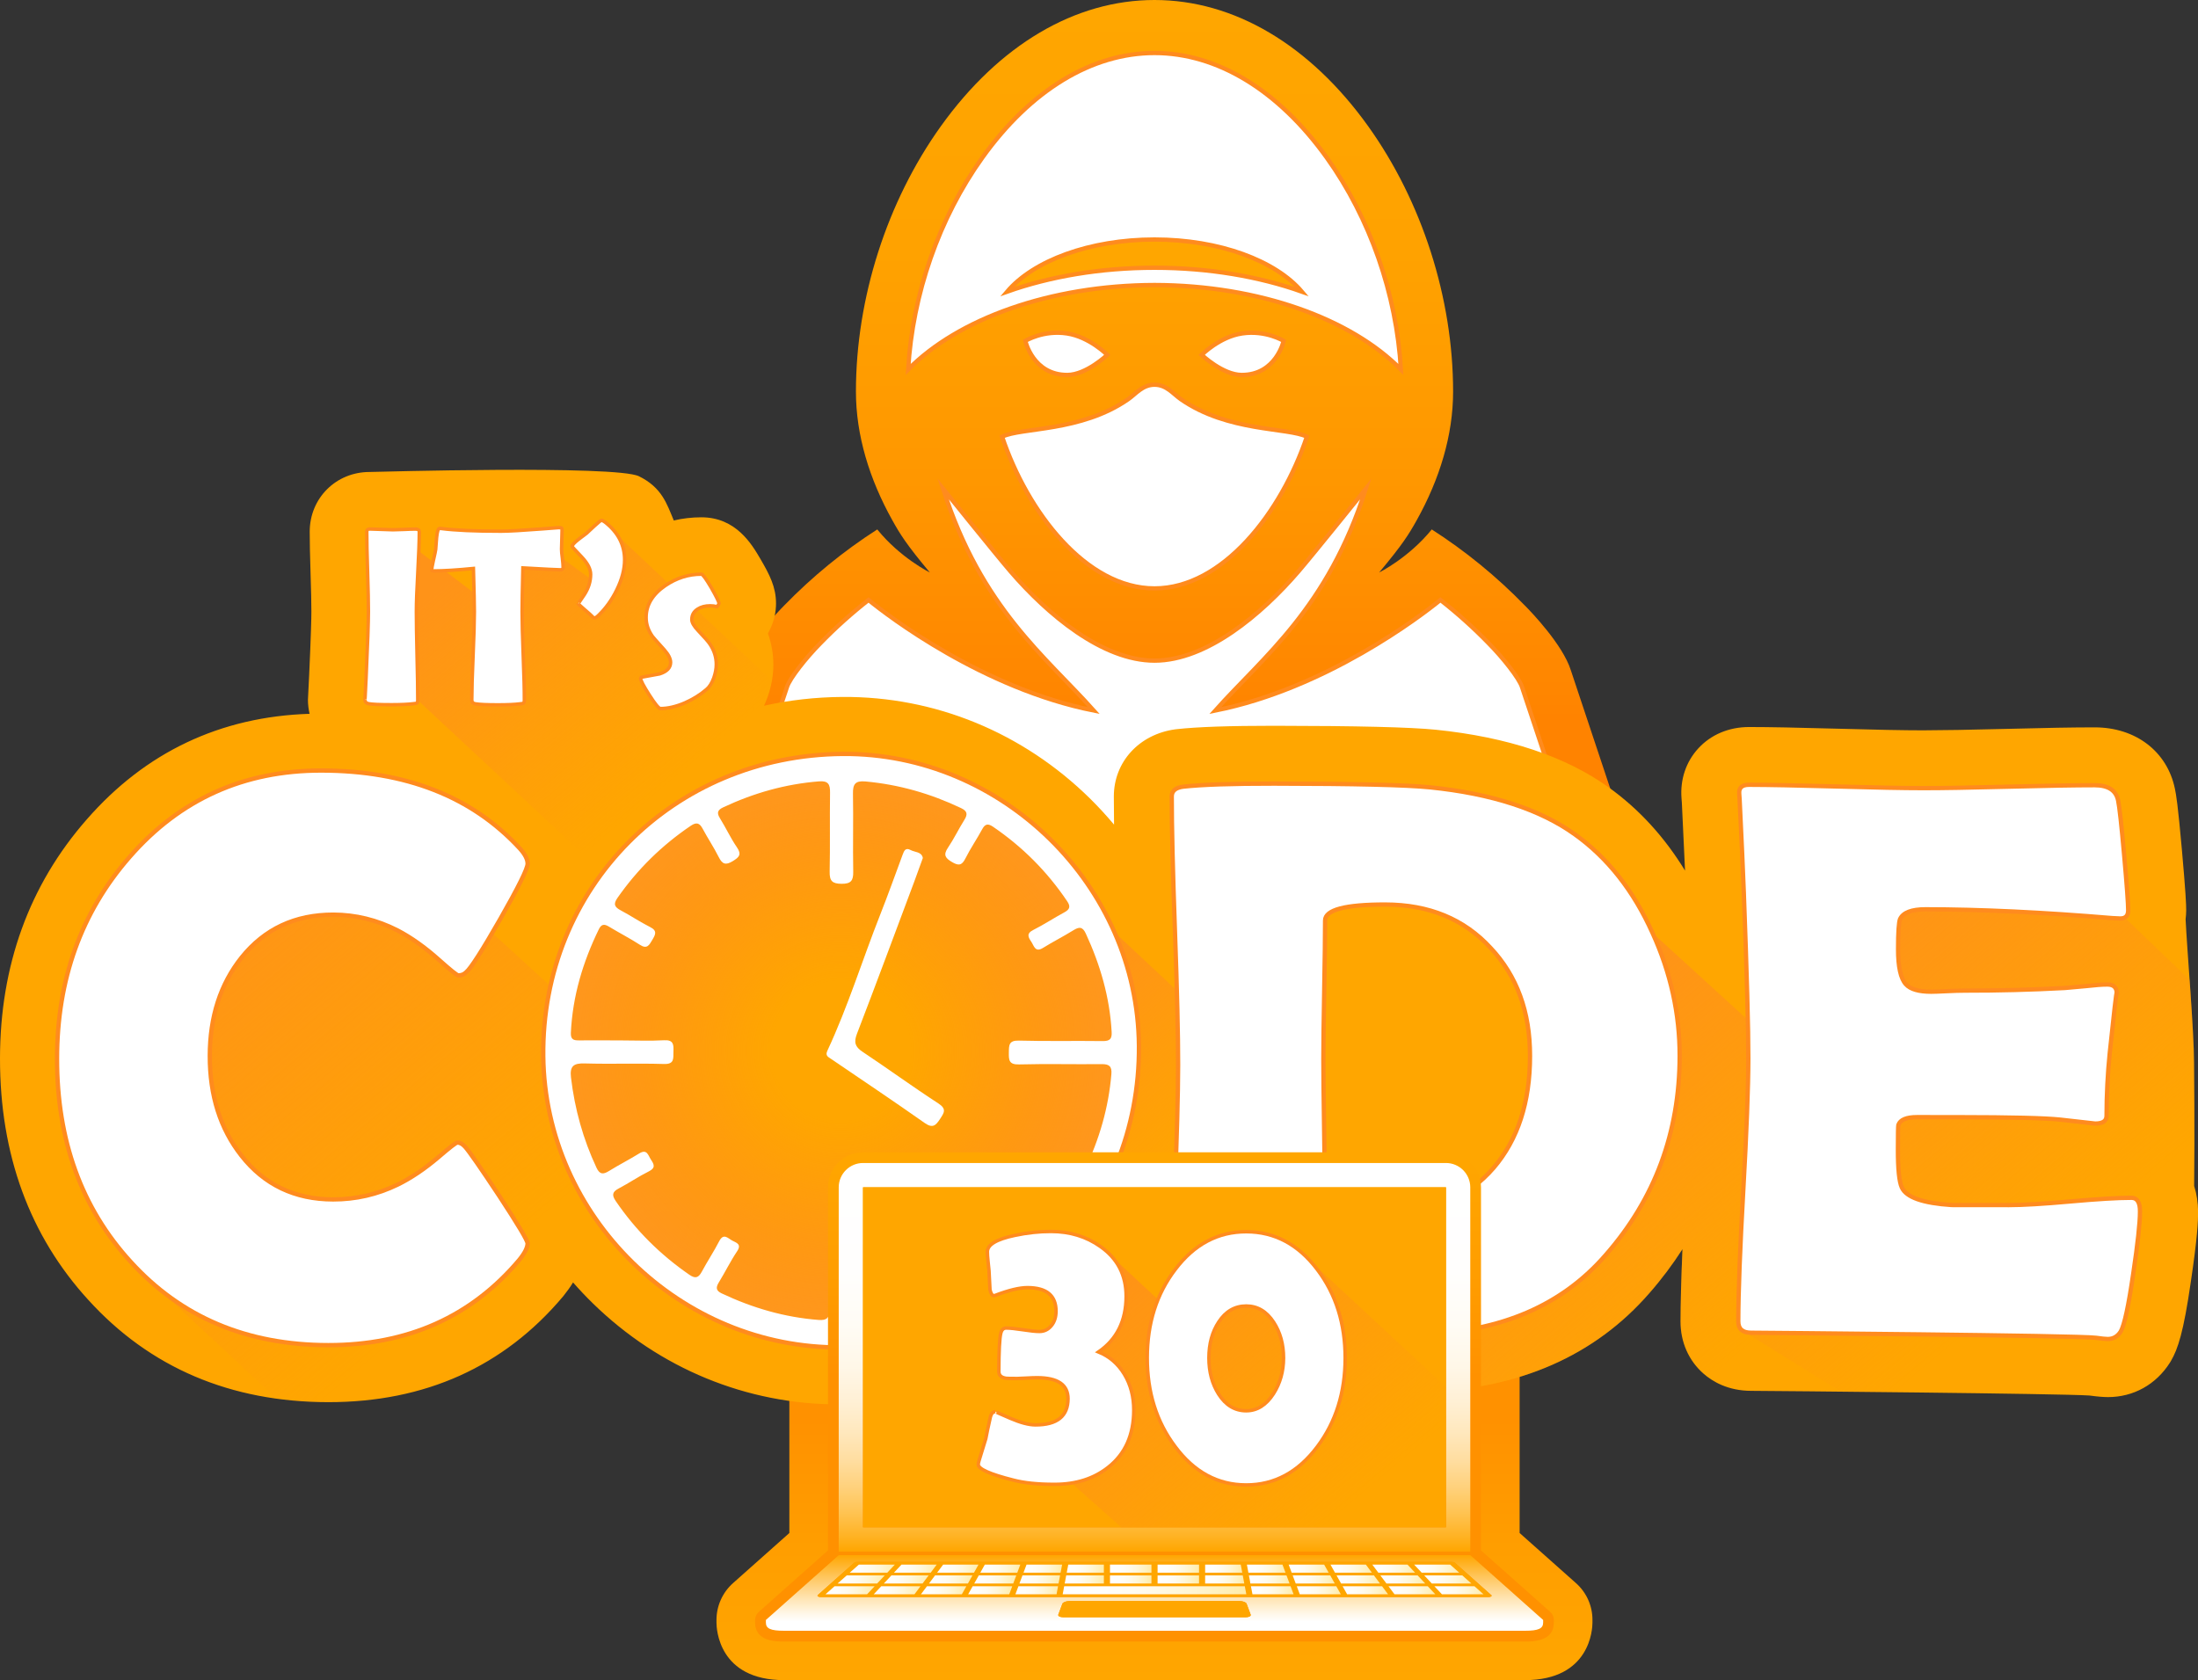 <?xml version="1.0" encoding="utf-8"?>
<!-- Generator: Adobe Illustrator 24.0.0, SVG Export Plug-In . SVG Version: 6.00 Build 0)  -->
<svg version="1.1" id="Layer_1" xmlns="http://www.w3.org/2000/svg" xmlns:xlink="http://www.w3.org/1999/xlink" x="0px" y="0px"
	 viewBox="0 0 512.13 391.5" style="enable-background:new 0 0 512.13 391.5;" xml:space="preserve">
<rect x="0" y="0" width="512.13" height="391.5" fill="#333333" stroke="none"/>
<style type="text/css">
	.st0{fill:url(#SVGID_1_);}
	.st1{fill:#FFA600;}
	.st2{fill:#FFFFFF;}
	.st3{fill:#FFFFFF;stroke:#FF8B1E;stroke-miterlimit:10;}
	.st4{fill:url(#SVGID_2_);}
	.st5{fill:url(#SVGID_3_);}
	.st6{clip-path:url(#SVGID_5_);fill:url(#SVGID_6_);}
	.st7{clip-path:url(#SVGID_5_);fill:url(#SVGID_7_);}
	.st8{clip-path:url(#SVGID_5_);fill:url(#SVGID_8_);}
	.st9{clip-path:url(#SVGID_5_);fill:url(#SVGID_9_);}
	.st10{clip-path:url(#SVGID_5_);fill:url(#SVGID_10_);}
	.st11{fill:none;stroke:#FF8B1E;stroke-width:0.8;stroke-miterlimit:10;}
	.st12{fill:none;stroke:#FF8B1E;stroke-miterlimit:10;}
	.st13{fill:url(#SVGID_11_);}
	.st14{fill:url(#SVGID_12_);}
	.st15{fill:url(#SVGID_13_);}
	.st16{fill:url(#SVGID_14_);}
	.st17{fill:url(#SVGID_15_);}
	.st18{fill:url(#SVGID_16_);}
	.st19{fill:url(#SVGID_17_);}
	.st20{fill:url(#SVGID_18_);}
	.st21{fill:url(#SVGID_19_);}
	.st22{fill:url(#SVGID_20_);}
	.st23{fill:url(#SVGID_21_);}
	.st24{fill:url(#SVGID_22_);}
	.st25{fill:url(#SVGID_23_);}
	.st26{fill:url(#SVGID_24_);}
	.st27{fill:url(#SVGID_25_);}
	.st28{fill:url(#SVGID_26_);}
	.st29{fill:url(#SVGID_27_);}
	.st30{fill:url(#SVGID_28_);}
	.st31{fill:url(#SVGID_29_);}
	.st32{fill:url(#SVGID_30_);}
	.st33{fill:url(#SVGID_31_);}
	.st34{fill:url(#SVGID_32_);}
	.st35{fill:url(#SVGID_33_);}
	.st36{fill:url(#SVGID_34_);}
	.st37{fill:url(#SVGID_35_);}
	.st38{fill:url(#SVGID_36_);}
	.st39{fill:url(#SVGID_37_);}
	.st40{fill:url(#SVGID_38_);}
	.st41{fill:url(#SVGID_39_);}
	.st42{fill:url(#SVGID_40_);}
	.st43{fill:url(#SVGID_41_);}
	.st44{fill:url(#SVGID_42_);}
	.st45{fill:url(#SVGID_43_);}
	.st46{fill:url(#SVGID_44_);}
	.st47{fill:url(#SVGID_45_);}
	.st48{fill:url(#SVGID_46_);}
	.st49{fill:url(#SVGID_47_);}
	.st50{fill:url(#SVGID_48_);}
	.st51{fill:url(#SVGID_49_);}
	.st52{fill:url(#SVGID_50_);}
	.st53{fill:url(#SVGID_51_);}
	.st54{fill:url(#SVGID_52_);}
	.st55{fill:url(#SVGID_53_);}
	.st56{fill:#FFFFFF;stroke:#FF8B1E;stroke-width:0.8;stroke-miterlimit:10;}
</style>
<g>
	<g>
		<g id="XMLID_1_">
			<g>
				<linearGradient id="SVGID_1_" gradientUnits="userSpaceOnUse" x1="268.996" y1="0" x2="268.996" y2="292">
					<stop  offset="0" style="stop-color:#FFA600"/>
					<stop  offset="0.2" style="stop-color:#FFA200"/>
					<stop  offset="0.383" style="stop-color:#FF9700"/>
					<stop  offset="0.559" style="stop-color:#FF8500"/>
					<stop  offset="0.573" style="stop-color:#FF8300"/>
				</linearGradient>
				<path class="st0" d="M381.95,204.04c5.78,17.34-1.87,36.6-17.8,44.8l-22.14,11.4l-0.25,3.03c-0.53,6.27-4.67,11.29-10.22,13.02
					h1.66c4.21,0,7.63,3.52,7.63,7.86S337.4,292,333.2,292H269h-64.2c-4.21,0-7.64-3.52-7.64-7.86s3.42-7.86,7.64-7.86h1.66
					c-5.56-1.73-9.69-6.75-10.22-13.02l-0.25-3.03l-22.15-11.4c-15.93-8.2-23.59-27.46-17.8-44.8l15.97-47.88
					c1.88-5.93,9.21-13.54,10.66-15.01c6.64-6.83,13.93-12.77,21.73-17.77c5.38,6.65,12.25,10.03,12.25,10.03
					c-5.51-6.6-6.92-8.91-8.75-12.19c-5.34-9.58-8.47-19.8-8.47-29.96c0-21.74,7.21-44.28,19.79-61.84C232.81,10.44,250.49,0,269,0
					s36.19,10.44,49.78,29.41c12.57,17.56,19.79,40.1,19.79,61.84c0,10.17-3.13,20.38-8.47,29.96c-1.84,3.29-3.25,5.6-8.76,12.19
					c0,0,6.86-3.38,12.26-10.03c7.8,5,15.09,10.94,21.73,17.77c1.45,1.46,8.78,9.08,10.66,15.01L381.95,204.04z M370.13,222.68
					c2-3.98,1.97-10.15,0.48-14.64l-16-47.96c-0.65-2.05-4.5-6.89-7.73-10.15c-3.55-3.67-7.32-7.04-11.27-10.13
					c-4.61,3.77-26.69,20.63-52.46,25.77c11.16-12.51,26.18-23.81,35.08-51.67c0,0-12.4,15.42-15.7,19.25
					c-8.61,10-21.39,20.79-33.54,20.79c-12.16,0-24.95-10.79-33.55-20.79c-3.3-3.83-15.7-19.25-15.7-19.25
					c8.91,27.87,23.93,39.16,35.09,51.67c-25.78-5.14-47.86-22-52.47-25.77c-3.94,3.09-7.7,6.46-11.27,10.13
					c-3.22,3.26-7.08,8.1-7.73,10.15l-15.99,47.96c-1.5,4.49-1.53,10.66,0.47,14.64c1.55,3.09,10.54,10.76,26.21,14.62l-3.99-47.44
					c-0.35-4.16,1.02-8.33,3.77-11.41c2.75-3.07,6.65-4.85,10.72-4.85H269h64.44c4.06,0,7.97,1.77,10.71,4.85
					c2.75,3.08,4.12,7.25,3.77,11.41l-3.99,47.44C359.6,233.45,368.58,225.78,370.13,222.68z M340.7,185.32
					c-1.78-2.48-5.66-4.22-10.22-4.22H269h-61.48c-4.55,0-8.44,1.74-10.22,4.22c1.65-0.54,3.51-0.86,5.5-0.86H269h66.2
					C337.19,184.46,339.06,184.77,340.7,185.32z M326.4,86.09c-1.02-17.52-7.18-35.25-17.28-49.35
					C297.85,21.01,283.6,12.35,269,12.35c-14.61,0-28.86,8.66-40.12,24.39c-10.1,14.1-16.26,31.83-17.28,49.35
					c11.53-11.71,32.93-19.62,57.41-19.68C293.48,66.47,314.88,74.37,326.4,86.09z M304.5,101.76c-4.41-2.2-18.35-1.07-29.35-8.72
					c-1.81-1.26-3.35-3.39-6.15-3.39c-2.8,0-4.34,2.13-6.16,3.39c-11,7.65-24.94,6.52-29.35,8.72
					c5.92,17.63,19.59,35.35,35.51,35.35C284.91,137.11,298.58,119.39,304.5,101.76z M299.1,79.43c0,0-4.17-2.56-9.69-1.73
					c-5.24,0.78-9.42,4.99-9.42,4.99s4.89,4.66,9.31,4.68C297.34,87.39,299.1,79.43,299.1,79.43z M278.44,226.84
					c0-5.37-4.23-9.72-9.44-9.72c-5.22,0-9.45,4.35-9.45,9.72c0,5.38,4.23,9.73,9.45,9.73
					C274.21,236.57,278.44,232.22,278.44,226.84z M258,82.69c0,0-4.18-4.21-9.41-4.99c-5.51-0.83-9.7,1.73-9.7,1.73
					s1.77,7.96,9.79,7.94C253.12,87.35,258,82.69,258,82.69z"/>
				<path class="st1" d="M269,55.81c15.16,0,28.24,4.97,34.33,12.15c-9.93-3.52-21.7-5.57-34.33-5.57c-12.63,0-24.4,2.05-34.34,5.57
					C240.75,60.78,253.84,55.81,269,55.81z"/>
				<path class="st2" d="M269,217.12c5.21,0,9.44,4.35,9.44,9.72c0,5.38-4.23,9.73-9.44,9.73c-5.22,0-9.45-4.35-9.45-9.73
					C259.55,221.47,263.78,217.12,269,217.12z"/>
				<path class="st3" d="M370.61,208.04c1.49,4.49,1.52,10.66-0.48,14.64c-1.55,3.09-10.53,10.76-26.2,14.62l3.99-36.44
					c0.35-4.16-1.02-2.33-3.77-5.41c-2.74-3.07-6.65-4.85-10.71-4.85L269,196l-64.44-5.4c-4.07,0-7.97,1.77-10.72,4.85
					c-2.75,3.08-4.12,1.25-3.77,5.41l3.99,36.44c-15.67-3.86-24.65-11.53-26.21-14.62c-2-3.98-1.97-10.15-0.47-14.64l15.99-47.96
					c0.65-2.05,4.51-6.89,7.73-10.15c3.56-3.67,7.33-7.04,11.27-10.13c4.61,3.77,26.69,20.63,52.47,25.77
					c-11.16-12.51-26.18-23.81-35.09-51.67c0,0,12.4,15.42,15.7,19.25c8.61,10,21.39,20.79,33.55,20.79
					c12.15,0,24.94-10.79,33.54-20.79c3.3-3.83,15.7-19.25,15.7-19.25c-8.9,27.87-23.92,39.16-35.08,51.67
					c25.77-5.14,47.85-22,52.46-25.77c3.94,3.09,7.71,6.46,11.27,10.13c3.23,3.26,7.08,8.1,7.73,10.15L370.61,208.04z M269,12.35
					c-14.61,0-28.86,8.66-40.12,24.39c-10.1,14.1-16.26,31.83-17.28,49.35c11.53-11.71,32.93-19.62,57.41-19.68
					c24.48,0.06,45.88,7.96,57.4,19.68c-1.02-17.52-7.18-35.25-17.28-49.35C297.85,21.01,283.6,12.35,269,12.35z M269,62.39
					c-12.63,0-24.4,2.05-34.34,5.57c6.09-7.18,19.18-12.15,34.34-12.15c15.16,0,28.24,4.97,34.33,12.15
					C293.4,64.44,281.63,62.39,269,62.39z M269,89.65c-2.8,0-4.34,2.13-6.16,3.39c-11,7.65-24.94,6.52-29.35,8.72
					c5.92,17.63,19.59,35.35,35.51,35.35c15.91,0,29.58-17.72,35.5-35.35c-4.41-2.2-18.35-1.07-29.35-8.72
					C273.34,91.78,271.8,89.65,269,89.65z M279.99,82.69c0,0,4.89,4.66,9.31,4.68c8.04,0.02,9.79-7.94,9.79-7.94
					s-4.17-2.56-9.69-1.73C284.17,78.47,279.99,82.69,279.99,82.69z M238.9,79.43c0,0,1.77,7.96,9.79,7.94
					c4.42-0.02,9.31-4.68,9.31-4.68s-4.18-4.21-9.41-4.99C243.08,76.86,238.9,79.43,238.9,79.43z"/>
			</g>
		</g>
	</g>
	<linearGradient id="SVGID_2_" gradientUnits="userSpaceOnUse" x1="268.998" y1="391.5" x2="268.998" y2="259.5">
		<stop  offset="0" style="stop-color:#FFA600"/>
		<stop  offset="0.233" style="stop-color:#FF9E00"/>
		<stop  offset="0.46" style="stop-color:#FF9100"/>
	</linearGradient>
	<path class="st4" d="M367.19,368.89l-13.12-11.67v-80.56c0-9.46-7.7-17.16-17.16-17.16H201.08c-9.46,0-17.16,7.7-17.16,17.16v80.56
		l-13.12,11.67c-2.45,2.18-3.86,5.31-3.86,8.59v0.63c0,1.37,0.44,13.39,15.74,13.39h172.62c15.3,0,15.74-12.02,15.74-13.39v-0.63
		C371.05,374.2,369.65,371.07,367.19,368.89z"/>
	<g>
		<path class="st1" d="M511.23,276.35c0.16-13.42-0.03-27.51-0.03-28.75c0.01-7.22-1.62-26.19-1.96-33.41
			c0.08-0.67,0.14-1.35,0.14-2.05c0-1.42-0.12-4.21-1-14.1c-0.93-10.41-1.33-12.88-1.64-14.29c-1.81-8.66-9.13-14.25-18.65-14.26
			c-0.1,0-0.19,0-0.29,0c-4.55,0-11.13,0.11-20.1,0.35c-8.76,0.23-15.36,0.33-19.66,0.34c-4.36,0-11.05-0.13-19.89-0.38
			c-9.26-0.26-16.01-0.39-20.61-0.39c-0.01,0-0.01,0-0.02,0c-4.68,0-8.88,1.77-11.82,4.98c-2.87,3.12-4.25,7.25-3.91,11.63
			l0.08,1.06c0.31,6.28,0.55,11.55,0.74,15.79c-4.81-7.87-10.77-14.38-17.8-19.41c-10.03-7.2-23.57-11.71-40.28-13.42
			c-6.01-0.6-18.33-0.9-37.64-0.92c-10.42,0-17.85,0.25-22.72,0.79c-0.12,0.01-0.23,0.03-0.35,0.04
			c-8.41,1.16-14.29,7.58-14.3,15.63c0,1.92,0.02,4.12,0.05,6.57c-1.74-2.07-3.58-4.08-5.53-6.01
			c-15.7-15.47-36.23-23.89-57.77-23.74c-6.25,0.04-12.36,0.74-18.27,2.05c0.29-0.61,0.56-1.23,0.79-1.88
			c0.02-0.05,0.04-0.11,0.06-0.16c0.89-2.52,1.34-5.05,1.34-7.53c0-2.49-0.43-4.96-1.27-7.29c1.52-2.64,1.89-5.15,1.89-6.98
			c0-3.83-1.51-6.72-3.64-10.37c-1.98-3.39-5.67-9.7-13.75-9.7c-2.2,0-4.34,0.25-6.43,0.74c-1.61-3.83-2.73-7.65-8.11-10.3
			c-5.38-2.64-61.93-1-62.75-1c-7.83-0.01-13.97,6.1-13.97,13.92c0,2.24,0.06,5.43,0.2,9.75c0.13,3.99,0.19,6.97,0.19,8.88
			c0,1.55-0.09,5.38-0.52,14.81c-0.14,2.86-0.2,4.02-0.22,4.48c-0.04,0.41-0.06,0.83-0.06,1.25c0,1.12,0.14,2.21,0.38,3.26
			c-20.79,0.66-38.26,8.94-51.95,24.65C6.81,206.24,0.02,224.98,0,246.64c-0.02,22.4,6.92,41.35,20.61,56.3
			c14.32,15.76,33.12,23.76,55.86,23.79c22.53,0.02,40.94-8.26,54.71-24.62c0.06-0.07,0.11-0.13,0.16-0.2
			c0.83-1.03,1.56-2.06,2.18-3.08c1.46,1.67,3,3.3,4.61,4.87c15.54,15.19,35.82,23.53,57.17,23.55c0.28,0,0.57,0,0.85,0
			c25.8-0.24,48.41-11.59,63.41-29.55c-0.1,4.17-0.15,7.72-0.16,10.64c0,4.81,2.09,9.24,5.76,12.15c1.98,1.58,5.39,3.45,10.36,3.46
			c2.82,0,7.2,0.1,13.02,0.28c6.16,0.19,10.68,0.29,13.84,0.29c1.96,0,3.83,0,5.6,0c12.77,0,20.61-0.05,23.88-0.16
			c22.14-0.71,39.78-8.46,52.45-23.05c2.88-3.28,5.43-6.71,7.71-10.25c-0.3,6.91-0.45,12.56-0.46,16.87c0,4.79,1.89,9.1,5.33,12.13
			c2.08,1.84,5.71,4.03,11.15,4.03c5.24,0.02,72.1,0.64,78.81,1.09c1.8,0.25,3.13,0.36,4.3,0.37c0,0,0.01,0,0.01,0
			c5.93,0,11.18-2.92,14.41-8c0.09-0.14,0.17-0.27,0.25-0.41c1.65-2.82,2.94-6.74,4.63-18.38c1.53-10.26,1.71-14.25,1.71-16.35
			C512.13,280.23,511.83,278.21,511.23,276.35z"/>
		<radialGradient id="SVGID_3_" cx="195.98" cy="244.825" r="69.27" gradientUnits="userSpaceOnUse">
			<stop  offset="0.235" style="stop-color:#FF8B1E;stop-opacity:0"/>
			<stop  offset="0.641" style="stop-color:#FF8F1E;stop-opacity:0.575"/>
			<stop  offset="0.941" style="stop-color:#FF971E"/>
		</radialGradient>
		<path class="st5" d="M196.36,175.68c-39.6,0.29-70.23,31.21-69.78,70.45c0.43,37.38,31.95,68.18,69.43,67.83
			c39.24-0.36,69.69-31.22,69.36-70.31C265.06,206.42,233.59,175.42,196.36,175.68z"/>
		<g>
			<defs>
				<path id="SVGID_4_" d="M511.23,276.35c0.16-13.42-0.03-27.51-0.03-28.75c0.01-7.22-1.62-26.19-1.96-33.41
					c0.08-0.67,0.14-1.35,0.14-2.05c0-1.42-0.12-4.21-1-14.1c-0.93-10.41-1.33-12.88-1.64-14.29c-1.81-8.66-9.13-14.25-18.65-14.26
					c-0.1,0-0.19,0-0.29,0c-4.55,0-11.13,0.11-20.1,0.35c-8.76,0.23-15.36,0.33-19.66,0.34c-4.36,0-11.05-0.13-19.89-0.38
					c-9.26-0.26-16.01-0.39-20.61-0.39c-0.01,0-0.01,0-0.02,0c-4.68,0-8.88,1.77-11.82,4.98c-2.87,3.12-4.25,7.25-3.91,11.63
					l0.08,1.06c0.31,6.28,0.55,11.55,0.74,15.79c-4.81-7.87-10.77-14.38-17.8-19.41c-10.03-7.2-23.57-11.71-40.28-13.42
					c-6.01-0.6-18.33-0.9-37.64-0.92c-10.42,0-17.85,0.25-22.72,0.79c-0.12,0.01-0.23,0.03-0.35,0.04
					c-8.41,1.16-14.29,7.58-14.3,15.63c0,1.92,0.02,4.12,0.05,6.57c-1.74-2.07-3.58-4.08-5.53-6.01
					c-15.7-15.47-36.23-23.89-57.77-23.74c-6.25,0.04-12.36,0.74-18.27,2.05c0.29-0.61,0.56-1.23,0.79-1.88
					c0.02-0.05,0.04-0.11,0.06-0.16c0.89-2.52,1.34-5.05,1.34-7.53c0-2.49-0.43-4.96-1.27-7.29c1.52-2.64,1.89-5.15,1.89-6.98
					c0-3.83-1.51-6.72-3.64-10.37c-1.98-3.39-5.67-9.7-13.75-9.7c-2.2,0-4.34,0.25-6.43,0.74c-1.61-3.83-2.73-7.65-8.11-10.3
					c-5.38-2.64-61.93-1-62.75-1c-7.83-0.01-13.97,6.1-13.97,13.92c0,2.24,0.06,5.43,0.2,9.75c0.13,3.99,0.19,6.97,0.19,8.88
					c0,1.55-0.09,5.38-0.52,14.81c-0.14,2.86-0.2,4.02-0.22,4.48c-0.04,0.41-0.06,0.83-0.06,1.25c0,1.12,0.14,2.21,0.38,3.26
					c-20.79,0.66-38.26,8.94-51.95,24.65C6.81,206.24,0.02,224.98,0,246.64c-0.02,22.4,6.92,41.35,20.61,56.3
					c14.32,15.76,33.12,23.76,55.86,23.79c22.53,0.02,40.94-8.26,54.71-24.62c0.06-0.07,0.11-0.13,0.16-0.2
					c0.83-1.03,1.56-2.06,2.18-3.08c1.46,1.67,3,3.3,4.61,4.87c15.54,15.19,35.82,23.53,57.17,23.55c0.28,0,0.57,0,0.85,0
					c25.8-0.24,48.41-11.59,63.41-29.55c-0.1,4.17-0.15,7.72-0.16,10.64c0,4.81,2.09,9.24,5.76,12.15
					c1.98,1.58,5.39,3.45,10.36,3.46c2.82,0,7.2,0.1,13.02,0.28c6.16,0.19,10.68,0.29,13.84,0.29c1.96,0,3.83,0,5.6,0
					c12.77,0,20.61-0.05,23.88-0.16c22.14-0.71,39.78-8.46,52.45-23.05c2.88-3.28,5.43-6.71,7.71-10.25
					c-0.3,6.91-0.45,12.56-0.46,16.87c0,4.79,1.89,9.1,5.33,12.13c2.08,1.84,5.71,4.03,11.15,4.03c5.24,0.02,72.1,0.64,78.81,1.09
					c1.8,0.25,3.13,0.36,4.3,0.37c0,0,0.01,0,0.01,0c5.93,0,11.18-2.92,14.41-8c0.09-0.14,0.17-0.27,0.25-0.41
					c1.65-2.82,2.94-6.74,4.63-18.38c1.53-10.26,1.71-14.25,1.71-16.35C512.13,280.23,511.83,278.21,511.23,276.35z"/>
			</defs>
			<clipPath id="SVGID_5_">
				<use xlink:href="#SVGID_4_"  style="overflow:visible;"/>
			</clipPath>
			<linearGradient id="SVGID_6_" gradientUnits="userSpaceOnUse" x1="108.497" y1="119.265" x2="178.908" y2="203.178">
				<stop  offset="0.088" style="stop-color:#FF9318"/>
				<stop  offset="0.719" style="stop-color:#FF9318;stop-opacity:0"/>
			</linearGradient>
			<polygon class="st6" points="97.33,163.14 93.36,154.21 97.58,128.42 112.08,139.4 119.4,129.53 131.01,130.08 140.57,137.11 
				140.14,121.26 202.13,179.55 207.06,179.55 170.64,181.1 142.6,205.34 			"/>
			<linearGradient id="SVGID_7_" gradientUnits="userSpaceOnUse" x1="240.165" y1="233.386" x2="291.923" y2="295.069">
				<stop  offset="0" style="stop-color:#FF9318"/>
				<stop  offset="0.673" style="stop-color:#FF9318;stop-opacity:0"/>
			</linearGradient>
			<polygon class="st7" points="259.55,217.12 294.73,250.02 300.16,252.83 272.89,311.04 259.39,308.35 257.21,266.55 
				263.46,244.83 258.62,220.6 			"/>
			<linearGradient id="SVGID_8_" gradientUnits="userSpaceOnUse" x1="44.689" y1="210.908" x2="170.442" y2="360.774">
				<stop  offset="0" style="stop-color:#FF9318"/>
				<stop  offset="0.552" style="stop-color:#FF9318;stop-opacity:0"/>
			</linearGradient>
			<polygon class="st8" points="110.47,197.84 64.25,195.15 46.13,209.7 30.3,246.82 32.34,273.28 34.43,298.01 76.51,337.11 
				201.08,335.06 216.45,316.28 190.47,309.79 170.92,305.47 154.12,295.49 139.43,278.38 129.4,254.78 128.59,230.1 109.85,212.98 
							"/>
			<linearGradient id="SVGID_9_" gradientUnits="userSpaceOnUse" x1="361.52" y1="237.101" x2="476.141" y2="373.701">
				<stop  offset="0" style="stop-color:#FF9318"/>
				<stop  offset="0.493" style="stop-color:#FF9318;stop-opacity:0"/>
			</linearGradient>
			<polygon class="st9" points="385.02,217.38 422.55,251.65 440.25,287.02 479.74,292 531.49,327.26 368.42,339.74 339.94,323.78 
				342.84,297.53 371.05,244.18 			"/>
			<linearGradient id="SVGID_10_" gradientUnits="userSpaceOnUse" x1="420.014" y1="221.665" x2="546.054" y2="371.875">
				<stop  offset="0" style="stop-color:#FF9318"/>
				<stop  offset="0.472" style="stop-color:#FF9318;stop-opacity:0"/>
			</linearGradient>
			<polygon class="st10" points="491.55,210.47 527.4,244.83 515.49,339.74 528.76,386.38 406.48,310.35 435.49,208.68 			"/>
		</g>
		<g>
			<path class="st2" d="M215.02,199.93c-0.72,1.97-1.35,3.75-2.01,5.53c-4.43,11.82-8.81,23.65-13.34,35.43
				c-0.76,1.98-0.45,3.04,1.31,4.2c5.93,3.95,11.7,8.16,17.67,12.04c2.01,1.31,1.28,2.22,0.38,3.61c-0.96,1.46-1.68,2.27-3.56,0.95
				c-7.23-5.09-14.58-10.01-21.89-14.98c-0.68-0.46-1.33-0.75-0.8-1.88c4.81-10.3,8.15-21.18,12.32-31.73
				c1.82-4.61,3.49-9.28,5.21-13.93c0.34-0.92,0.67-1.75,1.88-1.09C213.19,198.62,214.74,198.44,215.02,199.93z"/>
			<g>
				<path class="st2" d="M97.01,142.54c0,2.28,0.05,5.72,0.16,10.3c0.11,4.58,0.17,8.02,0.16,10.3c0,0.39-0.09,0.63-0.26,0.72
					c-0.04,0.02-0.29,0.06-0.75,0.12c-1.26,0.15-2.94,0.23-5.05,0.23c-2.82,0-4.62-0.08-5.4-0.24c-0.56-0.12-0.84-0.42-0.84-0.9
					c0,0.31,0.09-1.39,0.27-5.11c0.36-7.83,0.54-12.98,0.54-15.43c0-2.07-0.06-5.17-0.19-9.31c-0.13-4.14-0.2-7.24-0.19-9.31
					c0-0.43,0.22-0.64,0.67-0.64c0.6,0,1.5,0.03,2.71,0.09c1.21,0.06,2.11,0.09,2.71,0.09c0.6,0,1.48-0.03,2.65-0.08
					c1.17-0.06,2.06-0.09,2.65-0.08c0.56,0,0.84,0.21,0.84,0.64c0,2.07-0.12,5.17-0.34,9.31C97.12,137.36,97.01,140.47,97.01,142.54
					z"/>
				<path class="st2" d="M131.2,132.19c0,0.39-0.21,0.58-0.64,0.58c-0.74,0-3.65-0.15-8.73-0.44c-0.12,4.89-0.18,8.31-0.18,10.24
					c0,2.28,0.09,5.72,0.26,10.3c0.18,4.58,0.27,8.02,0.26,10.3c0,0.37-0.09,0.6-0.26,0.7c-0.06,0.04-0.33,0.09-0.81,0.14
					c-1.16,0.15-2.86,0.23-5.11,0.23c-2.49,0-4.25-0.08-5.25-0.24c-0.54-0.1-0.81-0.4-0.81-0.9c0-2.28,0.1-5.71,0.3-10.27
					c0.2-4.56,0.3-7.99,0.3-10.27c0-1.51-0.07-4.87-0.22-10.1c-3.87,0.38-6.95,0.57-9.26,0.57c-0.31,0-0.46-0.1-0.46-0.29
					c0-0.25,0.14-1,0.41-2.23c0.31-1.35,0.49-2.18,0.52-2.47c0.06-0.91,0.13-1.82,0.21-2.73c0.14-1.45,0.37-2.18,0.7-2.18
					c0.04,0,0.17,0.01,0.41,0.03c3.13,0.41,7.77,0.62,13.9,0.62c1.74,0,4.95-0.18,9.63-0.54c2.51-0.19,3.78-0.29,3.8-0.29
					c0.39,0,0.61,0.03,0.67,0.07c0.06,0.05,0.1,0.24,0.12,0.57c0,0.52-0.02,1.25-0.06,2.18c-0.04,1.03-0.06,1.75-0.06,2.18
					c0,0.48,0.06,1.19,0.19,2.13C131.14,131.02,131.2,131.72,131.2,132.19z"/>
				<path class="st2" d="M145.53,130.46c0,2.19-0.61,4.53-1.84,7.02c-1.12,2.3-2.54,4.27-4.24,5.91c-0.39,0.39-0.7,0.58-0.93,0.58
					c-0.19,0-0.4-0.14-0.61-0.41c-0.12-0.14-0.72-0.67-1.8-1.6c-0.97-0.83-1.45-1.3-1.45-1.39c0,0.19,0.49-0.47,1.48-1.99
					c0.99-1.52,1.48-3.1,1.48-4.74c0-1.26-0.72-2.64-2.16-4.14c-1.44-1.5-2.16-2.29-2.16-2.37c0-0.31,0.48-0.85,1.45-1.62
					c0.64-0.48,1.28-0.97,1.92-1.45c0.6-0.56,1.19-1.11,1.77-1.65c0.99-0.91,1.55-1.36,1.68-1.36c0.19,0,0.47,0.14,0.84,0.41
					C144.02,124.05,145.53,126.98,145.53,130.46z"/>
				<path class="st2" d="M167.51,140.58c0,0.19-0.15,0.45-0.44,0.78c-0.54-0.14-1.08-0.2-1.62-0.2c-1.14,0-2.1,0.25-2.87,0.75
					c-0.93,0.58-1.39,1.4-1.39,2.46c0,0.68,0.49,1.54,1.48,2.58c1.49,1.57,2.41,2.62,2.75,3.16c0.99,1.47,1.48,3.05,1.47,4.73
					c0,0.99-0.2,2.03-0.58,3.13c-0.45,1.22-1.01,2.11-1.69,2.67c-1.43,1.24-3.11,2.28-5.02,3.13c-2.07,0.89-3.98,1.33-5.72,1.33
					c-0.39,0-1.25-1.05-2.59-3.15c-1.34-2.1-2.01-3.38-2.01-3.85c0-0.17,0.11-0.28,0.32-0.32c1.35-0.25,2.72-0.5,4.09-0.75
					c1.7-0.54,2.55-1.43,2.56-2.67c0-0.85-0.49-1.84-1.48-2.96c-1.76-1.95-2.68-2.99-2.75-3.11c-0.98-1.39-1.48-2.86-1.47-4.41
					c0-2.9,1.48-5.37,4.42-7.39c2.63-1.8,5.45-2.69,8.45-2.69c0.31,0,1.07,1.04,2.29,3.12
					C166.91,139.02,167.51,140.23,167.51,140.58z"/>
			</g>
			<g>
				<path class="st2" d="M196.01,313.96c-37.48,0.35-69-30.45-69.43-67.83c-0.45-39.24,30.18-70.17,69.78-70.45
					c37.22-0.27,68.7,30.74,69.01,67.97C265.7,282.74,235.26,313.6,196.01,313.96z M144.96,242.44c3.25,0,6.52,0.15,9.76-0.04
					c2.24-0.13,2.25,1.04,2.19,2.64c-0.06,1.53,0.31,2.97-2.21,2.89c-6.14-0.19-12.3,0.05-18.44-0.13
					c-2.59-0.08-3.54,0.58-3.22,3.29c0.87,7.33,2.81,14.32,5.94,21.01c0.76,1.62,1.56,1.6,2.92,0.76c2.3-1.43,4.73-2.65,7.03-4.08
					c1.85-1.14,2.08,0.45,2.73,1.42c0.7,1.06,1.19,1.92-0.46,2.74c-2.42,1.2-4.67,2.75-7.07,4.01c-1.52,0.8-1.58,1.58-0.65,2.94
					c4.64,6.8,10.37,12.48,17.15,17.16c1.45,1,2.15,0.65,2.91-0.76c1.28-2.39,2.79-4.65,4.03-7.06c1.03-1.99,2.04-0.68,3.04-0.15
					c0.97,0.52,2.26,0.82,1.12,2.51c-1.55,2.32-2.79,4.86-4.25,7.24c-0.73,1.19-0.67,1.92,0.66,2.55
					c7.17,3.39,14.65,5.58,22.59,6.19c1.92,0.15,2.54-0.49,2.52-2.39c-0.07-6.33,0.06-8.66-0.05-14.98
					c-0.04-2.13,0.81-2.56,2.72-2.54c1.85,0.02,2.82,0.3,2.77,2.5c-0.13,6.24,0.01,8.48-0.1,14.71c-0.04,2.08,0.49,2.92,2.75,2.72
					c7.83-0.68,15.24-2.78,22.34-6.12c1.43-0.67,1.58-1.4,0.75-2.72c-1.31-2.06-2.34-4.29-3.68-6.32c-1.04-1.57-0.56-2.34,0.9-3.15
					c1.36-0.76,2.31-1.16,3.2,0.68c1.1,2.27,2.55,4.37,3.75,6.59c0.67,1.25,1.35,1.43,2.54,0.63c6.89-4.67,12.68-10.43,17.37-17.3
					c0.94-1.38,0.44-2.02-0.79-2.7c-2.22-1.21-4.33-2.65-6.6-3.75c-1.82-0.88-1.68-1.73-0.82-3.31c0.98-1.79,1.81-1.73,3.33-0.73
					c2.11,1.39,4.4,2.49,6.55,3.83c1.18,0.73,1.92,0.7,2.56-0.63c3.39-7.07,5.56-14.47,6.21-22.31c0.15-1.83-0.53-2.34-2.28-2.32
					c-6.42,0.07-12.84-0.1-19.25,0.07c-2.33,0.06-2.39-1.01-2.36-2.76c0.03-1.67-0.05-2.86,2.34-2.79
					c6.5,0.18,13.02,0.02,19.53,0.11c1.69,0.02,2.18-0.52,2.08-2.18c-0.45-8.05-2.66-15.62-6.03-22.9
					c-0.76-1.65-1.59-1.55-2.92-0.72c-2.3,1.43-4.73,2.65-7.03,4.08c-1.84,1.15-2.09-0.44-2.73-1.41c-0.7-1.04-1.22-1.92,0.43-2.75
					c2.5-1.26,4.84-2.81,7.3-4.14c1.25-0.68,1.43-1.36,0.63-2.55c-4.65-6.91-10.41-12.69-17.29-17.38c-1.18-0.8-1.85-0.67-2.53,0.6
					c-1.24,2.3-2.74,4.47-3.91,6.81c-0.82,1.65-1.61,1.71-3.1,0.83c-1.53-0.9-2.12-1.64-0.97-3.33c1.41-2.09,2.51-4.39,3.85-6.53
					c0.81-1.3,0.65-2.04-0.78-2.72c-7.08-3.37-14.48-5.5-22.31-6.21c-2.37-0.21-2.92,0.66-2.88,2.86
					c0.11,6.06-0.05,12.11,0.06,18.17c0.04,2.08-0.52,2.84-2.73,2.82c-2.15-0.02-2.8-0.66-2.76-2.8c0.13-6.15,0-12.3,0.09-18.44
					c0.03-1.91-0.39-2.8-2.56-2.63c-7.84,0.62-15.25,2.72-22.35,6.06c-1.27,0.6-1.54,1.26-0.76,2.51c1.38,2.22,2.49,4.63,3.96,6.78
					c1.17,1.71,0.54,2.32-0.96,3.24c-1.68,1.03-2.45,0.69-3.28-0.97c-1.13-2.26-2.55-4.37-3.74-6.6c-0.72-1.34-1.44-1.56-2.75-0.68
					c-6.74,4.56-12.44,10.15-17.1,16.83c-1.03,1.48-0.63,2.15,0.79,2.9c2.31,1.22,4.49,2.71,6.83,3.88c1.78,0.88,1.19,1.84,0.5,3
					c-0.68,1.14-1.19,2.24-2.87,1.14c-2.35-1.52-4.85-2.8-7.24-4.25c-1.09-0.66-1.76-0.57-2.34,0.62
					c-3.72,7.63-6.12,15.61-6.52,24.14c-0.07,1.57,0.67,1.78,1.94,1.76C138.27,242.4,141.62,242.43,144.96,242.44z"/>
				<g>
					<path class="st2" d="M108.38,267.24c-0.61-0.67-1.21-1-1.82-1c-0.3,0-1.79,1.15-4.46,3.45c-3.22,2.73-6.38,4.85-9.47,6.36
						c-4.74,2.3-9.74,3.45-15.02,3.44c-8.92-0.01-16.05-3.41-21.38-10.22c-4.91-6.25-7.36-13.99-7.35-23.22
						c0.01-9.1,2.47-16.74,7.4-22.93c5.35-6.67,12.48-10,21.4-9.99c5.16,0.01,10.13,1.23,14.92,3.66c3.15,1.64,6.37,3.92,9.64,6.84
						c2.73,2.43,4.24,3.65,4.55,3.65c0.73,0,1.33-0.24,1.82-0.73c1.09-0.91,3.75-5.06,7.98-12.46c4.22-7.4,6.34-11.67,6.34-12.83
						c0-1.03-0.6-2.21-1.82-3.55c-11.15-12.09-26.56-18.14-46.22-18.16c-18.08-0.02-32.99,6.7-44.71,20.16
						c-11.24,12.85-16.87,28.5-16.89,46.95c-0.02,19.05,5.7,34.83,17.15,47.35c11.76,12.94,27.1,19.41,46.03,19.43
						c18.51,0.02,33.35-6.61,44.53-19.88c1.28-1.58,1.91-2.85,1.92-3.82c0-0.67-2.21-4.37-6.63-11.11
						C111.98,272.12,109.35,268.33,108.38,267.24z"/>
					<path class="st2" d="M374.11,292.45c11.48-13.09,17.23-28.56,17.25-46.4c0.01-9.83-2.1-19.39-6.34-28.68
						c-4.42-9.83-10.45-17.49-18.09-22.95c-8.13-5.83-19.38-9.49-33.75-10.96c-5.52-0.55-17.63-0.84-36.31-0.86
						c-9.83-0.01-16.9,0.23-21.21,0.71c-1.76,0.24-2.64,1-2.64,2.27c-0.01,6.92,0.24,17.34,0.74,31.26
						c0.5,13.93,0.75,24.38,0.74,31.36c-0.01,6.68-0.28,16.7-0.81,30.08c-0.53,13.38-0.8,23.41-0.81,30.08c0,1.4,0.88,2.09,2.64,2.1
						c2.97,0,7.45,0.1,13.42,0.29c5.98,0.19,10.45,0.28,13.42,0.29c15.84,0.02,25.51-0.03,29.03-0.15
						C349.73,310.3,363.97,304.15,374.11,292.45z M348.01,272.13c-6.01,6.97-14.27,10.45-24.77,10.44
						c-9.71-0.01-14.56-1.32-14.56-3.93c0-3.58-0.05-8.9-0.17-15.97c-0.11-7.07-0.17-12.36-0.17-15.88c0-3.58,0.07-8.97,0.2-16.15
						c0.13-7.19,0.2-12.57,0.2-16.15c0-2.49,4.68-3.73,14.02-3.72c10.19,0.01,18.38,3.39,24.56,10.13
						c6.12,6.5,9.18,14.88,9.17,25.13C356.5,256.82,353.67,265.52,348.01,272.13z"/>
					<path class="st2" d="M493.21,231.31c0,0.07,0.01,0.13,0.01,0.2C493.23,231.39,493.22,231.32,493.21,231.31z"/>
					<path class="st2" d="M496.63,279.11c-3.16,0-7.9,0.28-14.24,0.85c-6.34,0.57-11.12,0.85-14.34,0.85
						c-8.98-0.01-13.41-0.01-13.29-0.01c-6.73-0.43-10.62-1.8-11.65-4.11c-0.61-1.33-0.91-4.31-0.9-8.92c0-3.46,0.04-5.34,0.1-5.64
						c0.43-1.21,1.88-1.82,4.37-1.82l9.65,0.01c12.32,0.01,20.2,0.2,23.66,0.57l8.19,0.92c1.76,0,2.64-0.6,2.64-1.82
						c0.01-4.85,0.25-9.71,0.74-14.56c1-9.58,1.55-14.29,1.64-14.12c-0.07-1.26-0.79-1.89-2.17-1.9c-1.21,0-2.85,0.12-4.92,0.36
						c-2.67,0.24-4.34,0.39-5.01,0.45c-7.83,0.42-15.56,0.62-23.21,0.61c-1.15,0-2.61,0.04-4.37,0.13
						c-1.76,0.09-2.94,0.13-3.55,0.13c-2.91,0-4.88-0.58-5.91-1.74c-1.21-1.33-1.82-4.07-1.81-8.19c0-3.94,0.16-6.28,0.46-7.01
						c0.73-1.52,2.7-2.27,5.92-2.27c12.86,0.01,27.36,0.7,43.5,2.05c0.91,0.06,1.55,0.09,1.91,0.09c1.21,0,1.82-0.64,1.82-1.91
						c0-1.52-0.31-5.81-0.94-12.88c-0.63-7.07-1.1-11.3-1.4-12.7c-0.48-2.37-2.3-3.55-5.46-3.56c-4.43,0-11.1,0.11-20.02,0.34
						c-8.92,0.23-15.59,0.35-20.02,0.34c-4.49,0-11.24-0.13-20.25-0.39c-9.01-0.25-15.76-0.38-20.25-0.39c-1.64,0-2.4,0.7-2.28,2.09
						l0.09,1.27c0.47,9.65,0.8,16.9,0.98,21.75c0.71,18.87,1.06,31.77,1.05,38.68c-0.01,6.8-0.4,17.01-1.17,30.63
						c-0.77,13.62-1.16,23.83-1.17,30.62c0,1.76,1,2.64,3,2.64c1.4,0,76.42,0.63,80.36,1.18c1.27,0.18,2.18,0.28,2.73,0.28
						c1.27,0,2.28-0.58,3.01-1.73c0.85-1.46,1.83-5.97,2.93-13.56c1.04-6.98,1.56-11.77,1.56-14.38
						C498.64,280.21,497.97,279.11,496.63,279.11z"/>
				</g>
			</g>
		</g>
		<g>
			<g>
				<path class="st11" d="M97.01,142.54c0,2.28,0.05,5.72,0.16,10.3c0.11,4.58,0.17,8.02,0.16,10.3c0,0.39-0.09,0.63-0.26,0.72
					c-0.04,0.02-0.29,0.06-0.75,0.12c-1.26,0.15-2.94,0.23-5.05,0.23c-2.82,0-4.62-0.08-5.4-0.24c-0.56-0.12-0.84-0.42-0.84-0.9
					c0,0.31,0.09-1.39,0.27-5.11c0.36-7.83,0.54-12.98,0.54-15.43c0-2.07-0.06-5.17-0.19-9.31c-0.13-4.14-0.2-7.24-0.19-9.31
					c0-0.43,0.22-0.64,0.67-0.64c0.6,0,1.5,0.03,2.71,0.09c1.21,0.06,2.11,0.09,2.71,0.09c0.6,0,1.48-0.03,2.65-0.08
					c1.17-0.06,2.06-0.09,2.65-0.08c0.56,0,0.84,0.21,0.84,0.64c0,2.07-0.12,5.17-0.34,9.31C97.12,137.36,97.01,140.47,97.01,142.54
					z"/>
				<path class="st11" d="M131.2,132.19c0,0.39-0.21,0.58-0.64,0.58c-0.74,0-3.65-0.15-8.73-0.44c-0.12,4.89-0.18,8.31-0.18,10.24
					c0,2.28,0.09,5.72,0.26,10.3c0.18,4.58,0.27,8.02,0.26,10.3c0,0.37-0.09,0.6-0.26,0.7c-0.06,0.04-0.33,0.09-0.81,0.14
					c-1.16,0.15-2.86,0.23-5.11,0.23c-2.49,0-4.25-0.08-5.25-0.24c-0.54-0.1-0.81-0.4-0.81-0.9c0-2.28,0.1-5.71,0.3-10.27
					c0.2-4.56,0.3-7.99,0.3-10.27c0-1.51-0.07-4.87-0.22-10.1c-3.87,0.38-6.95,0.57-9.26,0.57c-0.31,0-0.46-0.1-0.46-0.29
					c0-0.25,0.14-1,0.41-2.23c0.31-1.35,0.49-2.18,0.52-2.47c0.06-0.91,0.13-1.82,0.21-2.73c0.14-1.45,0.37-2.18,0.7-2.18
					c0.04,0,0.17,0.01,0.41,0.03c3.13,0.41,7.77,0.62,13.9,0.62c1.74,0,4.95-0.18,9.63-0.54c2.51-0.19,3.78-0.29,3.8-0.29
					c0.39,0,0.61,0.03,0.67,0.07c0.06,0.05,0.1,0.24,0.12,0.57c0,0.52-0.02,1.25-0.06,2.18c-0.04,1.03-0.06,1.75-0.06,2.18
					c0,0.48,0.06,1.19,0.19,2.13C131.14,131.02,131.2,131.72,131.2,132.19z"/>
				<path class="st11" d="M145.53,130.46c0,2.19-0.61,4.53-1.84,7.02c-1.12,2.3-2.54,4.27-4.24,5.91c-0.39,0.39-0.7,0.58-0.93,0.58
					c-0.19,0-0.4-0.14-0.61-0.41c-0.12-0.14-0.72-0.67-1.8-1.6c-0.97-0.83-1.45-1.3-1.45-1.39c0,0.19,0.49-0.47,1.48-1.99
					c0.99-1.52,1.48-3.1,1.48-4.74c0-1.26-0.72-2.64-2.16-4.14c-1.44-1.5-2.16-2.29-2.16-2.37c0-0.31,0.48-0.85,1.45-1.62
					c0.64-0.48,1.28-0.97,1.92-1.45c0.6-0.56,1.19-1.11,1.77-1.65c0.99-0.91,1.55-1.36,1.68-1.36c0.19,0,0.47,0.14,0.84,0.41
					C144.02,124.05,145.53,126.98,145.53,130.46z"/>
				<path class="st11" d="M167.51,140.58c0,0.19-0.15,0.45-0.44,0.78c-0.54-0.14-1.08-0.2-1.62-0.2c-1.14,0-2.1,0.25-2.87,0.75
					c-0.93,0.58-1.39,1.4-1.39,2.46c0,0.68,0.49,1.54,1.48,2.58c1.49,1.57,2.41,2.62,2.75,3.16c0.99,1.47,1.48,3.05,1.47,4.73
					c0,0.99-0.2,2.03-0.58,3.13c-0.45,1.22-1.01,2.11-1.69,2.67c-1.43,1.24-3.11,2.28-5.02,3.13c-2.07,0.89-3.98,1.33-5.72,1.33
					c-0.39,0-1.25-1.05-2.59-3.15c-1.34-2.1-2.01-3.38-2.01-3.85c0-0.17,0.11-0.28,0.32-0.32c1.35-0.25,2.72-0.5,4.09-0.75
					c1.7-0.54,2.55-1.43,2.56-2.67c0-0.85-0.49-1.84-1.48-2.96c-1.76-1.95-2.68-2.99-2.75-3.11c-0.98-1.39-1.48-2.86-1.47-4.41
					c0-2.9,1.48-5.37,4.42-7.39c2.63-1.8,5.45-2.69,8.45-2.69c0.31,0,1.07,1.04,2.29,3.12
					C166.91,139.02,167.51,140.23,167.51,140.58z"/>
			</g>
			<g>
				<path class="st12" d="M196.01,313.96c-37.48,0.35-69-30.45-69.43-67.83c-0.45-39.24,30.18-70.17,69.78-70.45
					c37.22-0.27,68.7,30.74,69.01,67.97C265.7,282.74,235.26,313.6,196.01,313.96z"/>
				<g>
					<path class="st12" d="M108.38,267.24c-0.61-0.67-1.21-1-1.82-1c-0.3,0-1.79,1.15-4.46,3.45c-3.22,2.73-6.38,4.85-9.47,6.36
						c-4.74,2.3-9.74,3.45-15.02,3.44c-8.92-0.01-16.05-3.41-21.38-10.22c-4.91-6.25-7.36-13.99-7.35-23.22
						c0.01-9.1,2.47-16.74,7.4-22.93c5.35-6.67,12.48-10,21.4-9.99c5.16,0.01,10.13,1.23,14.92,3.66c3.15,1.64,6.37,3.92,9.64,6.84
						c2.73,2.43,4.24,3.65,4.55,3.65c0.73,0,1.33-0.24,1.82-0.73c1.09-0.91,3.75-5.06,7.98-12.46c4.22-7.4,6.34-11.67,6.34-12.83
						c0-1.03-0.6-2.21-1.82-3.55c-11.15-12.09-26.56-18.14-46.22-18.16c-18.08-0.02-32.99,6.7-44.71,20.16
						c-11.24,12.85-16.87,28.5-16.89,46.95c-0.02,19.05,5.7,34.83,17.15,47.35c11.76,12.94,27.1,19.41,46.03,19.43
						c18.51,0.02,33.35-6.61,44.53-19.88c1.28-1.58,1.91-2.85,1.92-3.82c0-0.67-2.21-4.37-6.63-11.11
						C111.98,272.12,109.35,268.33,108.38,267.24z"/>
					<path class="st12" d="M374.11,292.45c11.48-13.09,17.23-28.56,17.25-46.4c0.01-9.83-2.1-19.39-6.34-28.68
						c-4.42-9.83-10.45-17.49-18.09-22.95c-8.13-5.83-19.38-9.49-33.75-10.96c-5.52-0.55-17.63-0.84-36.31-0.86
						c-9.83-0.01-16.9,0.23-21.21,0.71c-1.76,0.24-2.64,1-2.64,2.27c-0.01,6.92,0.24,17.34,0.74,31.26
						c0.5,13.93,0.75,24.38,0.74,31.36c-0.01,6.68-0.28,16.7-0.81,30.08c-0.53,13.38-0.8,23.41-0.81,30.08c0,1.4,0.88,2.09,2.64,2.1
						c2.97,0,7.45,0.1,13.42,0.29c5.98,0.19,10.45,0.28,13.42,0.29c15.84,0.02,25.51-0.03,29.03-0.15
						C349.73,310.3,363.97,304.15,374.11,292.45z M348.01,272.13c-6.01,6.97-14.27,10.45-24.77,10.44
						c-9.71-0.01-14.56-1.32-14.56-3.93c0-3.58-0.05-8.9-0.17-15.97c-0.11-7.07-0.17-12.36-0.17-15.88c0-3.58,0.07-8.97,0.2-16.15
						c0.13-7.19,0.2-12.57,0.2-16.15c0-2.49,4.68-3.73,14.02-3.72c10.19,0.01,18.38,3.39,24.56,10.13
						c6.12,6.5,9.18,14.88,9.17,25.13C356.5,256.82,353.67,265.52,348.01,272.13z"/>
					<path class="st12" d="M493.21,231.31c0,0.07,0.01,0.13,0.01,0.2C493.23,231.39,493.22,231.32,493.21,231.31z"/>
					<path class="st12" d="M496.63,279.11c-3.16,0-7.9,0.28-14.24,0.85c-6.34,0.57-11.12,0.85-14.34,0.85
						c-8.98-0.01-13.41-0.01-13.29-0.01c-6.73-0.43-10.62-1.8-11.65-4.11c-0.61-1.33-0.91-4.31-0.9-8.92c0-3.46,0.04-5.34,0.1-5.64
						c0.43-1.21,1.88-1.82,4.37-1.82l9.65,0.01c12.32,0.01,20.2,0.2,23.66,0.57l8.19,0.92c1.76,0,2.64-0.6,2.64-1.82
						c0.01-4.85,0.25-9.71,0.74-14.56c1-9.58,1.55-14.29,1.64-14.12c-0.07-1.26-0.79-1.89-2.17-1.9c-1.21,0-2.85,0.12-4.92,0.36
						c-2.67,0.24-4.34,0.39-5.01,0.45c-7.83,0.42-15.56,0.62-23.21,0.61c-1.15,0-2.61,0.04-4.37,0.13
						c-1.76,0.09-2.94,0.13-3.55,0.13c-2.91,0-4.88-0.58-5.91-1.74c-1.21-1.33-1.82-4.07-1.81-8.19c0-3.94,0.16-6.28,0.46-7.01
						c0.73-1.52,2.7-2.27,5.92-2.27c12.86,0.01,27.36,0.7,43.5,2.05c0.91,0.06,1.55,0.09,1.91,0.09c1.21,0,1.82-0.64,1.82-1.91
						c0-1.52-0.31-5.81-0.94-12.88c-0.63-7.07-1.1-11.3-1.4-12.7c-0.48-2.37-2.3-3.55-5.46-3.56c-4.43,0-11.1,0.11-20.02,0.34
						c-8.92,0.23-15.59,0.35-20.02,0.34c-4.49,0-11.24-0.13-20.25-0.39c-9.01-0.25-15.76-0.38-20.25-0.39c-1.64,0-2.4,0.7-2.28,2.09
						l0.09,1.27c0.47,9.65,0.8,16.9,0.98,21.75c0.71,18.87,1.06,31.77,1.05,38.68c-0.01,6.8-0.4,17.01-1.17,30.63
						c-0.77,13.62-1.16,23.83-1.17,30.62c0,1.76,1,2.64,3,2.64c1.4,0,76.42,0.63,80.36,1.18c1.27,0.18,2.18,0.28,2.73,0.28
						c1.27,0,2.28-0.58,3.01-1.73c0.85-1.46,1.83-5.97,2.93-13.56c1.04-6.98,1.56-11.77,1.56-14.38
						C498.64,280.21,497.97,279.11,496.63,279.11z"/>
				</g>
			</g>
		</g>
	</g>
	<linearGradient id="SVGID_11_" gradientUnits="userSpaceOnUse" x1="268.998" y1="268.5" x2="268.998" y2="382.5">
		<stop  offset="0" style="stop-color:#FFA600"/>
		<stop  offset="0.233" style="stop-color:#FF9E00"/>
		<stop  offset="0.46" style="stop-color:#FF9100"/>
	</linearGradient>
	<path class="st13" d="M361.21,375.62l-16.14-14.35v-84.6c0-4.5-3.66-8.16-8.16-8.16H201.08c-4.5,0-8.16,3.66-8.16,8.16v84.6
		l-16.14,14.35c-0.53,0.47-0.84,1.15-0.84,1.87v0.63c0,4.39,4.9,4.39,6.74,4.39h172.62c1.84,0,6.74,0,6.74-4.39v-0.63
		C362.05,376.77,361.75,376.09,361.21,375.62z"/>
	<g>
		<g id="XMLID_3_">
			<g>
				<linearGradient id="SVGID_12_" gradientUnits="userSpaceOnUse" x1="268.998" y1="380" x2="268.998" y2="362.383">
					<stop  offset="0.121" style="stop-color:#FFFFFF"/>
					<stop  offset="0.22" style="stop-color:#FFF8EA"/>
					<stop  offset="0.422" style="stop-color:#FFE5B4"/>
					<stop  offset="0.711" style="stop-color:#FFC65D"/>
					<stop  offset="1" style="stop-color:#FFA600"/>
				</linearGradient>
				<path class="st14" d="M359.55,377.48v0.63c0,1.38-1.13,1.89-4.24,1.89H182.69c-3.11,0-4.24-0.5-4.24-1.89v-0.63l16.98-15.1
					h147.15L359.55,377.48z M347.55,371.82c0-0.08-0.07-0.16-0.18-0.21l-8.41-7.48c-0.12-0.11-0.36-0.17-0.63-0.17h-58.25H269
					h-11.08h-58.25c-0.27,0-0.51,0.07-0.63,0.17l-8.49,7.55c-0.11,0.1-0.1,0.21,0.03,0.31c0.13,0.09,0.36,0.15,0.6,0.15h155.64
					c0.01,0,0.02,0,0.03,0C347.23,372.14,347.55,371.99,347.55,371.82z M290.22,376.85c0.78,0,1.31-0.28,1.18-0.62l-0.95-2.53
					c-0.13-0.34-0.87-0.62-1.65-0.62h-39.62c-0.78,0-1.52,0.28-1.65,0.62l-0.95,2.53c-0.13,0.34,0.4,0.62,1.18,0.62H290.22z"/>
				<path class="st1" d="M347.37,371.61c0.11,0.06,0.18,0.13,0.18,0.21c0,0.17-0.32,0.31-0.71,0.31c-0.01,0-0.02,0-0.03,0H191.18
					c-0.25,0-0.47-0.06-0.6-0.15c-0.13-0.09-0.14-0.21-0.03-0.31l8.49-7.55c0.12-0.11,0.36-0.17,0.63-0.17h58.25H269h11.08h58.25
					c0.27,0,0.51,0.07,0.63,0.17L347.37,371.61z M345.67,371.51l-2.12-1.89h-9.35l1.77,1.89H345.67z M342.84,368.99l-2.12-1.89
					h-8.88l1.77,1.89H342.84z M340.01,366.47l-2.12-1.89h-8.41l1.77,1.89H340.01z M334.44,371.51l-1.77-1.89h-9.16l1.41,1.89H334.44
					z M332.08,368.99l-1.77-1.89h-8.69l1.41,1.89H332.08z M329.72,366.47l-1.77-1.89h-8.21l1.42,1.89H329.72z M323.43,371.51
					l-1.41-1.89h-9.2l1.06,1.89H323.43z M321.55,368.99l-1.42-1.89h-8.72l1.06,1.89H321.55z M319.66,366.47l-1.42-1.89h-8.25
					l1.06,1.89H319.66z M312.42,371.51l-1.06-1.89h-9.22l0.71,1.89H312.42z M311.01,368.99l-1.06-1.89h-8.75l0.71,1.89H311.01z
					 M309.59,366.47l-1.06-1.89h-8.28l0.71,1.89H309.59z M301.41,371.51l-0.71-1.89h-9.24l0.35,1.89H301.41z M300.47,368.99
					l-0.71-1.89h-8.77l0.35,1.89H300.47z M299.53,366.47l-0.71-1.89h-8.3l0.35,1.89H299.53z M290.4,371.51l-0.35-1.89h-9.96H269
					h-11.08h-9.96l-0.35,1.89H290.4z M289.92,368.99l-0.35-1.89h-8.78v1.89H289.92z M289.45,366.47l-0.35-1.89h-8.31v1.89H289.45z
					 M279.37,368.99v-1.89h-9.67v1.89H279.37z M279.37,366.47v-1.89h-9.67v1.89H279.37z M268.29,368.99v-1.89h-9.67v1.89H268.29z
					 M268.29,366.47v-1.89h-9.67v1.89H268.29z M257.21,368.99v-1.89h-8.78l-0.35,1.89H257.21z M257.21,366.47v-1.89h-8.31
					l-0.35,1.89H257.21z M247.12,366.47l0.35-1.89h-8.3l-0.71,1.89H247.12z M246.65,368.99l0.35-1.89h-8.77l-0.71,1.89H246.65z
					 M246.18,371.51l0.35-1.89h-9.24l-0.71,1.89H246.18z M237.03,366.47l0.71-1.89h-8.28l-1.06,1.89H237.03z M236.09,368.99
					l0.71-1.89h-8.75l-1.06,1.89H236.09z M235.15,371.51l0.71-1.89h-9.22l-1.06,1.89H235.15z M226.94,366.47l1.06-1.89h-8.25
					l-1.41,1.89H226.94z M225.53,368.99l1.06-1.89h-8.72l-1.41,1.89H225.53z M224.11,371.51l1.06-1.89h-9.2l-1.41,1.89H224.11z
					 M216.85,366.47l1.41-1.89h-8.22l-1.77,1.89H216.85z M214.96,368.99l1.41-1.89h-8.69l-1.77,1.89H214.96z M213.07,371.51
					l1.42-1.89h-9.16l-1.77,1.89H213.07z M206.74,366.47l1.77-1.89h-8.41l-2.12,1.89H206.74z M204.38,368.99l1.77-1.89h-8.88
					l-2.12,1.89H204.38z M202.03,371.51l1.77-1.89h-9.35l-2.12,1.89H202.03z"/>
				<linearGradient id="SVGID_13_" gradientUnits="userSpaceOnUse" x1="268.998" y1="271" x2="268.998" y2="361.554">
					<stop  offset="1.248265e-07" style="stop-color:#FFFFFF"/>
					<stop  offset="0.278" style="stop-color:#FFFEFD"/>
					<stop  offset="0.415" style="stop-color:#FFFCF5"/>
					<stop  offset="0.522" style="stop-color:#FFF7E8"/>
					<stop  offset="0.613" style="stop-color:#FFF0D5"/>
					<stop  offset="0.694" style="stop-color:#FFE8BD"/>
					<stop  offset="0.768" style="stop-color:#FFDD9F"/>
					<stop  offset="0.836" style="stop-color:#FFD17B"/>
					<stop  offset="0.9" style="stop-color:#FFC352"/>
					<stop  offset="0.959" style="stop-color:#FFB325"/>
					<stop  offset="1" style="stop-color:#FFA600"/>
				</linearGradient>
				<path class="st15" d="M342.57,276.66v84.89H195.42v-84.89c0-3.11,2.55-5.66,5.66-5.66h135.83
					C340.03,271,342.57,273.55,342.57,276.66z M336.91,355.89v-79.23H201.08v79.23H336.91z"/>
				<rect x="201.08" y="276.66" class="st1" width="135.83" height="79.23"/>
				<path class="st1" d="M291.4,376.23c0.13,0.34-0.41,0.62-1.18,0.62h-42.45c-0.78,0-1.31-0.28-1.18-0.62l0.95-2.53
					c0.13-0.34,0.87-0.62,1.65-0.62h39.62c0.78,0,1.52,0.28,1.65,0.62L291.4,376.23z"/>
				<g>
					<linearGradient id="SVGID_14_" gradientUnits="userSpaceOnUse" x1="334.202" y1="370.562" x2="345.673" y2="370.562">
						<stop  offset="1.248265e-07" style="stop-color:#FFFFFF"/>
						<stop  offset="0.212" style="stop-color:#FFFEFB"/>
						<stop  offset="0.428" style="stop-color:#FFFBEF"/>
						<stop  offset="0.645" style="stop-color:#FFF7DA"/>
						<stop  offset="0.863" style="stop-color:#FFF1BE"/>
						<stop  offset="1" style="stop-color:#FFECA8"/>
					</linearGradient>
					<polygon class="st16" points="343.55,369.62 345.67,371.51 335.97,371.51 334.2,369.62 					"/>
					<linearGradient id="SVGID_15_" gradientUnits="userSpaceOnUse" x1="331.842" y1="368.046" x2="342.844" y2="368.046">
						<stop  offset="1.248265e-07" style="stop-color:#FFFFFF"/>
						<stop  offset="0.212" style="stop-color:#FFFEFB"/>
						<stop  offset="0.428" style="stop-color:#FFFBEF"/>
						<stop  offset="0.645" style="stop-color:#FFF7DA"/>
						<stop  offset="0.863" style="stop-color:#FFF1BE"/>
						<stop  offset="1" style="stop-color:#FFECA8"/>
					</linearGradient>
					<polygon class="st17" points="340.72,367.1 342.84,368.99 333.61,368.99 331.84,367.1 					"/>
					<linearGradient id="SVGID_16_" gradientUnits="userSpaceOnUse" x1="329.485" y1="365.529" x2="340.014" y2="365.529">
						<stop  offset="1.248265e-07" style="stop-color:#FFFFFF"/>
						<stop  offset="0.212" style="stop-color:#FFFEFB"/>
						<stop  offset="0.428" style="stop-color:#FFFBEF"/>
						<stop  offset="0.645" style="stop-color:#FFF7DA"/>
						<stop  offset="0.863" style="stop-color:#FFF1BE"/>
						<stop  offset="1" style="stop-color:#FFECA8"/>
					</linearGradient>
					<polygon class="st18" points="337.89,364.58 340.01,366.47 331.25,366.47 329.48,364.58 					"/>
					<linearGradient id="SVGID_17_" gradientUnits="userSpaceOnUse" x1="323.51" y1="370.562" x2="334.437" y2="370.562">
						<stop  offset="1.248265e-07" style="stop-color:#FFFFFF"/>
						<stop  offset="0.212" style="stop-color:#FFFEFB"/>
						<stop  offset="0.428" style="stop-color:#FFFBEF"/>
						<stop  offset="0.645" style="stop-color:#FFF7DA"/>
						<stop  offset="0.863" style="stop-color:#FFF1BE"/>
						<stop  offset="1" style="stop-color:#FFECA8"/>
					</linearGradient>
					<polygon class="st19" points="332.67,369.62 334.44,371.51 324.92,371.51 323.51,369.62 					"/>
					<linearGradient id="SVGID_18_" gradientUnits="userSpaceOnUse" x1="321.623" y1="368.046" x2="332.077" y2="368.046">
						<stop  offset="1.248265e-07" style="stop-color:#FFFFFF"/>
						<stop  offset="0.212" style="stop-color:#FFFEFB"/>
						<stop  offset="0.428" style="stop-color:#FFFBEF"/>
						<stop  offset="0.645" style="stop-color:#FFF7DA"/>
						<stop  offset="0.863" style="stop-color:#FFF1BE"/>
						<stop  offset="1" style="stop-color:#FFECA8"/>
					</linearGradient>
					<polygon class="st20" points="330.31,367.1 332.08,368.99 323.04,368.99 321.62,367.1 					"/>
					<linearGradient id="SVGID_19_" gradientUnits="userSpaceOnUse" x1="319.738" y1="365.529" x2="329.72" y2="365.529">
						<stop  offset="1.248265e-07" style="stop-color:#FFFFFF"/>
						<stop  offset="0.212" style="stop-color:#FFFEFB"/>
						<stop  offset="0.428" style="stop-color:#FFFBEF"/>
						<stop  offset="0.645" style="stop-color:#FFF7DA"/>
						<stop  offset="0.863" style="stop-color:#FFF1BE"/>
						<stop  offset="1" style="stop-color:#FFECA8"/>
					</linearGradient>
					<polygon class="st21" points="327.95,364.58 329.72,366.47 321.15,366.47 319.74,364.58 					"/>
					<linearGradient id="SVGID_20_" gradientUnits="userSpaceOnUse" x1="312.821" y1="370.562" x2="323.433" y2="370.562">
						<stop  offset="1.248265e-07" style="stop-color:#FFFFFF"/>
						<stop  offset="0.212" style="stop-color:#FFFEFB"/>
						<stop  offset="0.428" style="stop-color:#FFFBEF"/>
						<stop  offset="0.645" style="stop-color:#FFF7DA"/>
						<stop  offset="0.863" style="stop-color:#FFF1BE"/>
						<stop  offset="1" style="stop-color:#FFECA8"/>
					</linearGradient>
					<polygon class="st22" points="322.02,369.62 323.43,371.51 313.88,371.51 312.82,369.62 					"/>
					<linearGradient id="SVGID_21_" gradientUnits="userSpaceOnUse" x1="311.406" y1="368.046" x2="321.546" y2="368.046">
						<stop  offset="1.248265e-07" style="stop-color:#FFFFFF"/>
						<stop  offset="0.212" style="stop-color:#FFFEFB"/>
						<stop  offset="0.428" style="stop-color:#FFFBEF"/>
						<stop  offset="0.645" style="stop-color:#FFF7DA"/>
						<stop  offset="0.863" style="stop-color:#FFF1BE"/>
						<stop  offset="1" style="stop-color:#FFECA8"/>
					</linearGradient>
					<polygon class="st23" points="320.13,367.1 321.55,368.99 312.47,368.99 311.41,367.1 					"/>
					<linearGradient id="SVGID_22_" gradientUnits="userSpaceOnUse" x1="309.991" y1="365.529" x2="319.661" y2="365.529">
						<stop  offset="1.248265e-07" style="stop-color:#FFFFFF"/>
						<stop  offset="0.212" style="stop-color:#FFFEFB"/>
						<stop  offset="0.428" style="stop-color:#FFFBEF"/>
						<stop  offset="0.645" style="stop-color:#FFF7DA"/>
						<stop  offset="0.863" style="stop-color:#FFF1BE"/>
						<stop  offset="1" style="stop-color:#FFECA8"/>
					</linearGradient>
					<polygon class="st24" points="318.25,364.58 319.66,366.47 311.05,366.47 309.99,364.58 					"/>
					<linearGradient id="SVGID_23_" gradientUnits="userSpaceOnUse" x1="302.14" y1="370.562" x2="312.423" y2="370.562">
						<stop  offset="1.248265e-07" style="stop-color:#FFFFFF"/>
						<stop  offset="0.212" style="stop-color:#FFFEFB"/>
						<stop  offset="0.428" style="stop-color:#FFFBEF"/>
						<stop  offset="0.645" style="stop-color:#FFF7DA"/>
						<stop  offset="0.863" style="stop-color:#FFF1BE"/>
						<stop  offset="1" style="stop-color:#FFECA8"/>
					</linearGradient>
					<polygon class="st25" points="311.36,369.62 312.42,371.51 302.85,371.51 302.14,369.62 					"/>
					<linearGradient id="SVGID_24_" gradientUnits="userSpaceOnUse" x1="301.195" y1="368.046" x2="311.008" y2="368.046">
						<stop  offset="1.248265e-07" style="stop-color:#FFFFFF"/>
						<stop  offset="0.212" style="stop-color:#FFFEFB"/>
						<stop  offset="0.428" style="stop-color:#FFFBEF"/>
						<stop  offset="0.645" style="stop-color:#FFF7DA"/>
						<stop  offset="0.863" style="stop-color:#FFF1BE"/>
						<stop  offset="1" style="stop-color:#FFECA8"/>
					</linearGradient>
					<polygon class="st26" points="309.95,367.1 311.01,368.99 301.9,368.99 301.19,367.1 					"/>
					<linearGradient id="SVGID_25_" gradientUnits="userSpaceOnUse" x1="300.252" y1="365.529" x2="309.594" y2="365.529">
						<stop  offset="1.248265e-07" style="stop-color:#FFFFFF"/>
						<stop  offset="0.212" style="stop-color:#FFFEFB"/>
						<stop  offset="0.428" style="stop-color:#FFFBEF"/>
						<stop  offset="0.645" style="stop-color:#FFF7DA"/>
						<stop  offset="0.863" style="stop-color:#FFF1BE"/>
						<stop  offset="1" style="stop-color:#FFECA8"/>
					</linearGradient>
					<polygon class="st27" points="308.53,364.58 309.59,366.47 300.96,366.47 300.25,364.58 					"/>
					<linearGradient id="SVGID_26_" gradientUnits="userSpaceOnUse" x1="291.462" y1="370.562" x2="301.413" y2="370.562">
						<stop  offset="1.248265e-07" style="stop-color:#FFFFFF"/>
						<stop  offset="0.212" style="stop-color:#FFFEFB"/>
						<stop  offset="0.428" style="stop-color:#FFFBEF"/>
						<stop  offset="0.645" style="stop-color:#FFF7DA"/>
						<stop  offset="0.863" style="stop-color:#FFF1BE"/>
						<stop  offset="1" style="stop-color:#FFECA8"/>
					</linearGradient>
					<polygon class="st28" points="300.71,369.62 301.41,371.51 291.82,371.51 291.46,369.62 					"/>
					<linearGradient id="SVGID_27_" gradientUnits="userSpaceOnUse" x1="290.99" y1="368.046" x2="300.468" y2="368.046">
						<stop  offset="1.248265e-07" style="stop-color:#FFFFFF"/>
						<stop  offset="0.212" style="stop-color:#FFFEFB"/>
						<stop  offset="0.428" style="stop-color:#FFFBEF"/>
						<stop  offset="0.645" style="stop-color:#FFF7DA"/>
						<stop  offset="0.863" style="stop-color:#FFF1BE"/>
						<stop  offset="1" style="stop-color:#FFECA8"/>
					</linearGradient>
					<polygon class="st29" points="299.76,367.1 300.47,368.99 291.34,368.99 290.99,367.1 					"/>
					<linearGradient id="SVGID_28_" gradientUnits="userSpaceOnUse" x1="290.517" y1="365.529" x2="299.526" y2="365.529">
						<stop  offset="1.248265e-07" style="stop-color:#FFFFFF"/>
						<stop  offset="0.212" style="stop-color:#FFFEFB"/>
						<stop  offset="0.428" style="stop-color:#FFFBEF"/>
						<stop  offset="0.645" style="stop-color:#FFF7DA"/>
						<stop  offset="0.863" style="stop-color:#FFF1BE"/>
						<stop  offset="1" style="stop-color:#FFECA8"/>
					</linearGradient>
					<polygon class="st30" points="298.82,364.58 299.53,366.47 290.87,366.47 290.52,364.58 					"/>
					<linearGradient id="SVGID_29_" gradientUnits="userSpaceOnUse" x1="247.6" y1="370.562" x2="290.395" y2="370.562">
						<stop  offset="1.248265e-07" style="stop-color:#FFFFFF"/>
						<stop  offset="0.212" style="stop-color:#FFFEFB"/>
						<stop  offset="0.428" style="stop-color:#FFFBEF"/>
						<stop  offset="0.645" style="stop-color:#FFF7DA"/>
						<stop  offset="0.863" style="stop-color:#FFF1BE"/>
						<stop  offset="1" style="stop-color:#FFECA8"/>
					</linearGradient>
					<polygon class="st31" points="290.04,369.62 290.4,371.51 247.6,371.51 247.95,369.62 257.91,369.62 269,369.62 280.08,369.62 
											"/>
					<linearGradient id="SVGID_30_" gradientUnits="userSpaceOnUse" x1="280.787" y1="368.046" x2="289.923" y2="368.046">
						<stop  offset="1.248265e-07" style="stop-color:#FFFFFF"/>
						<stop  offset="0.212" style="stop-color:#FFFEFB"/>
						<stop  offset="0.428" style="stop-color:#FFFBEF"/>
						<stop  offset="0.645" style="stop-color:#FFF7DA"/>
						<stop  offset="0.863" style="stop-color:#FFF1BE"/>
						<stop  offset="1" style="stop-color:#FFECA8"/>
					</linearGradient>
					<polygon class="st32" points="289.57,367.1 289.92,368.99 280.79,368.99 280.79,367.1 					"/>
					<linearGradient id="SVGID_31_" gradientUnits="userSpaceOnUse" x1="280.787" y1="365.529" x2="289.453" y2="365.529">
						<stop  offset="1.248265e-07" style="stop-color:#FFFFFF"/>
						<stop  offset="0.212" style="stop-color:#FFFEFB"/>
						<stop  offset="0.428" style="stop-color:#FFFBEF"/>
						<stop  offset="0.645" style="stop-color:#FFF7DA"/>
						<stop  offset="0.863" style="stop-color:#FFF1BE"/>
						<stop  offset="1" style="stop-color:#FFECA8"/>
					</linearGradient>
					<polygon class="st33" points="289.1,364.58 289.45,366.47 280.79,366.47 280.79,364.58 					"/>
					<linearGradient id="SVGID_32_" gradientUnits="userSpaceOnUse" x1="269.705" y1="368.046" x2="279.373" y2="368.046">
						<stop  offset="1.248265e-07" style="stop-color:#FFFFFF"/>
						<stop  offset="0.212" style="stop-color:#FFFEFB"/>
						<stop  offset="0.428" style="stop-color:#FFFBEF"/>
						<stop  offset="0.645" style="stop-color:#FFF7DA"/>
						<stop  offset="0.863" style="stop-color:#FFF1BE"/>
						<stop  offset="1" style="stop-color:#FFECA8"/>
					</linearGradient>
					<rect x="269.71" y="367.1" class="st34" width="9.67" height="1.89"/>
					<linearGradient id="SVGID_33_" gradientUnits="userSpaceOnUse" x1="269.705" y1="365.529" x2="279.373" y2="365.529">
						<stop  offset="1.248265e-07" style="stop-color:#FFFFFF"/>
						<stop  offset="0.212" style="stop-color:#FFFEFB"/>
						<stop  offset="0.428" style="stop-color:#FFFBEF"/>
						<stop  offset="0.645" style="stop-color:#FFF7DA"/>
						<stop  offset="0.863" style="stop-color:#FFF1BE"/>
						<stop  offset="1" style="stop-color:#FFECA8"/>
					</linearGradient>
					<rect x="269.71" y="364.58" class="st35" width="9.67" height="1.89"/>
					<linearGradient id="SVGID_34_" gradientUnits="userSpaceOnUse" x1="258.622" y1="368.046" x2="268.29" y2="368.046">
						<stop  offset="1.248265e-07" style="stop-color:#FFFFFF"/>
						<stop  offset="0.212" style="stop-color:#FFFEFB"/>
						<stop  offset="0.428" style="stop-color:#FFFBEF"/>
						<stop  offset="0.645" style="stop-color:#FFF7DA"/>
						<stop  offset="0.863" style="stop-color:#FFF1BE"/>
						<stop  offset="1" style="stop-color:#FFECA8"/>
					</linearGradient>
					<rect x="258.62" y="367.1" class="st36" width="9.67" height="1.89"/>
					<linearGradient id="SVGID_35_" gradientUnits="userSpaceOnUse" x1="258.622" y1="365.529" x2="268.29" y2="365.529">
						<stop  offset="1.248265e-07" style="stop-color:#FFFFFF"/>
						<stop  offset="0.212" style="stop-color:#FFFEFB"/>
						<stop  offset="0.428" style="stop-color:#FFFBEF"/>
						<stop  offset="0.645" style="stop-color:#FFF7DA"/>
						<stop  offset="0.863" style="stop-color:#FFF1BE"/>
						<stop  offset="1" style="stop-color:#FFECA8"/>
					</linearGradient>
					<rect x="258.62" y="364.58" class="st37" width="9.67" height="1.89"/>
					<linearGradient id="SVGID_36_" gradientUnits="userSpaceOnUse" x1="248.07" y1="368.046" x2="257.206" y2="368.046">
						<stop  offset="1.248265e-07" style="stop-color:#FFFFFF"/>
						<stop  offset="0.212" style="stop-color:#FFFEFB"/>
						<stop  offset="0.428" style="stop-color:#FFFBEF"/>
						<stop  offset="0.645" style="stop-color:#FFF7DA"/>
						<stop  offset="0.863" style="stop-color:#FFF1BE"/>
						<stop  offset="1" style="stop-color:#FFECA8"/>
					</linearGradient>
					<polygon class="st38" points="257.21,367.1 257.21,368.99 248.07,368.99 248.42,367.1 					"/>
					<linearGradient id="SVGID_37_" gradientUnits="userSpaceOnUse" x1="248.543" y1="365.529" x2="257.206" y2="365.529">
						<stop  offset="1.248265e-07" style="stop-color:#FFFFFF"/>
						<stop  offset="0.212" style="stop-color:#FFFEFB"/>
						<stop  offset="0.428" style="stop-color:#FFFBEF"/>
						<stop  offset="0.645" style="stop-color:#FFF7DA"/>
						<stop  offset="0.863" style="stop-color:#FFF1BE"/>
						<stop  offset="1" style="stop-color:#FFECA8"/>
					</linearGradient>
					<polygon class="st39" points="257.21,364.58 257.21,366.47 248.54,366.47 248.9,364.58 					"/>
					<linearGradient id="SVGID_38_" gradientUnits="userSpaceOnUse" x1="238.469" y1="365.529" x2="247.478" y2="365.529">
						<stop  offset="1.248265e-07" style="stop-color:#FFFFFF"/>
						<stop  offset="0.212" style="stop-color:#FFFEFB"/>
						<stop  offset="0.428" style="stop-color:#FFFBEF"/>
						<stop  offset="0.645" style="stop-color:#FFF7DA"/>
						<stop  offset="0.863" style="stop-color:#FFF1BE"/>
						<stop  offset="1" style="stop-color:#FFECA8"/>
					</linearGradient>
					<polygon class="st40" points="247.48,364.58 247.12,366.47 238.47,366.47 239.18,364.58 					"/>
					<linearGradient id="SVGID_39_" gradientUnits="userSpaceOnUse" x1="237.525" y1="368.046" x2="247.007" y2="368.046">
						<stop  offset="1.248265e-07" style="stop-color:#FFFFFF"/>
						<stop  offset="0.212" style="stop-color:#FFFEFB"/>
						<stop  offset="0.428" style="stop-color:#FFFBEF"/>
						<stop  offset="0.645" style="stop-color:#FFF7DA"/>
						<stop  offset="0.863" style="stop-color:#FFF1BE"/>
						<stop  offset="1" style="stop-color:#FFECA8"/>
					</linearGradient>
					<polygon class="st41" points="247.01,367.1 246.65,368.99 237.52,368.99 238.23,367.1 					"/>
					<linearGradient id="SVGID_40_" gradientUnits="userSpaceOnUse" x1="236.583" y1="370.562" x2="246.534" y2="370.562">
						<stop  offset="1.248265e-07" style="stop-color:#FFFFFF"/>
						<stop  offset="0.212" style="stop-color:#FFFEFB"/>
						<stop  offset="0.428" style="stop-color:#FFFBEF"/>
						<stop  offset="0.645" style="stop-color:#FFF7DA"/>
						<stop  offset="0.863" style="stop-color:#FFF1BE"/>
						<stop  offset="1" style="stop-color:#FFECA8"/>
					</linearGradient>
					<polygon class="st42" points="246.53,369.62 246.18,371.51 236.58,371.51 237.29,369.62 					"/>
					<linearGradient id="SVGID_41_" gradientUnits="userSpaceOnUse" x1="228.4" y1="365.529" x2="237.742" y2="365.529">
						<stop  offset="1.248265e-07" style="stop-color:#FFFFFF"/>
						<stop  offset="0.212" style="stop-color:#FFFEFB"/>
						<stop  offset="0.428" style="stop-color:#FFFBEF"/>
						<stop  offset="0.645" style="stop-color:#FFF7DA"/>
						<stop  offset="0.863" style="stop-color:#FFF1BE"/>
						<stop  offset="1" style="stop-color:#FFECA8"/>
					</linearGradient>
					<polygon class="st43" points="237.74,364.58 237.03,366.47 228.4,366.47 229.46,364.58 					"/>
					<linearGradient id="SVGID_42_" gradientUnits="userSpaceOnUse" x1="226.986" y1="368.046" x2="236.8" y2="368.046">
						<stop  offset="1.248265e-07" style="stop-color:#FFFFFF"/>
						<stop  offset="0.212" style="stop-color:#FFFEFB"/>
						<stop  offset="0.428" style="stop-color:#FFFBEF"/>
						<stop  offset="0.645" style="stop-color:#FFF7DA"/>
						<stop  offset="0.863" style="stop-color:#FFF1BE"/>
						<stop  offset="1" style="stop-color:#FFECA8"/>
					</linearGradient>
					<polygon class="st44" points="236.8,367.1 236.09,368.99 226.99,368.99 228.05,367.1 					"/>
					<linearGradient id="SVGID_43_" gradientUnits="userSpaceOnUse" x1="225.57" y1="370.562" x2="235.856" y2="370.562">
						<stop  offset="1.248265e-07" style="stop-color:#FFFFFF"/>
						<stop  offset="0.212" style="stop-color:#FFFEFB"/>
						<stop  offset="0.428" style="stop-color:#FFFBEF"/>
						<stop  offset="0.645" style="stop-color:#FFF7DA"/>
						<stop  offset="0.863" style="stop-color:#FFF1BE"/>
						<stop  offset="1" style="stop-color:#FFECA8"/>
					</linearGradient>
					<polygon class="st45" points="235.86,369.62 235.15,371.51 225.57,371.51 226.63,369.62 					"/>
					<linearGradient id="SVGID_44_" gradientUnits="userSpaceOnUse" x1="218.336" y1="365.529" x2="228.002" y2="365.529">
						<stop  offset="1.248265e-07" style="stop-color:#FFFFFF"/>
						<stop  offset="0.212" style="stop-color:#FFFEFB"/>
						<stop  offset="0.428" style="stop-color:#FFFBEF"/>
						<stop  offset="0.645" style="stop-color:#FFF7DA"/>
						<stop  offset="0.863" style="stop-color:#FFF1BE"/>
						<stop  offset="1" style="stop-color:#FFECA8"/>
					</linearGradient>
					<polygon class="st46" points="228,364.58 226.94,366.47 218.34,366.47 219.75,364.58 					"/>
					<linearGradient id="SVGID_45_" gradientUnits="userSpaceOnUse" x1="216.448" y1="368.046" x2="226.588" y2="368.046">
						<stop  offset="1.248265e-07" style="stop-color:#FFFFFF"/>
						<stop  offset="0.212" style="stop-color:#FFFEFB"/>
						<stop  offset="0.428" style="stop-color:#FFFBEF"/>
						<stop  offset="0.645" style="stop-color:#FFF7DA"/>
						<stop  offset="0.863" style="stop-color:#FFF1BE"/>
						<stop  offset="1" style="stop-color:#FFECA8"/>
					</linearGradient>
					<polygon class="st47" points="226.59,367.1 225.53,368.99 216.45,368.99 217.86,367.1 					"/>
					<linearGradient id="SVGID_46_" gradientUnits="userSpaceOnUse" x1="214.561" y1="370.562" x2="225.172" y2="370.562">
						<stop  offset="1.248265e-07" style="stop-color:#FFFFFF"/>
						<stop  offset="0.212" style="stop-color:#FFFEFB"/>
						<stop  offset="0.428" style="stop-color:#FFFBEF"/>
						<stop  offset="0.645" style="stop-color:#FFF7DA"/>
						<stop  offset="0.863" style="stop-color:#FFF1BE"/>
						<stop  offset="1" style="stop-color:#FFECA8"/>
					</linearGradient>
					<polygon class="st48" points="225.17,369.62 224.11,371.51 214.56,371.51 215.98,369.62 					"/>
					<linearGradient id="SVGID_47_" gradientUnits="userSpaceOnUse" x1="208.275" y1="365.529" x2="218.261" y2="365.529">
						<stop  offset="1.248265e-07" style="stop-color:#FFFFFF"/>
						<stop  offset="0.212" style="stop-color:#FFFEFB"/>
						<stop  offset="0.428" style="stop-color:#FFFBEF"/>
						<stop  offset="0.645" style="stop-color:#FFF7DA"/>
						<stop  offset="0.863" style="stop-color:#FFF1BE"/>
						<stop  offset="1" style="stop-color:#FFECA8"/>
					</linearGradient>
					<polygon class="st49" points="218.26,364.58 216.85,366.47 208.28,366.47 210.04,364.58 					"/>
					<linearGradient id="SVGID_48_" gradientUnits="userSpaceOnUse" x1="205.917" y1="368.046" x2="216.373" y2="368.046">
						<stop  offset="1.248265e-07" style="stop-color:#FFFFFF"/>
						<stop  offset="0.212" style="stop-color:#FFFEFB"/>
						<stop  offset="0.428" style="stop-color:#FFFBEF"/>
						<stop  offset="0.645" style="stop-color:#FFF7DA"/>
						<stop  offset="0.863" style="stop-color:#FFF1BE"/>
						<stop  offset="1" style="stop-color:#FFECA8"/>
					</linearGradient>
					<polygon class="st50" points="216.37,367.1 214.96,368.99 205.92,368.99 207.69,367.1 					"/>
					<linearGradient id="SVGID_49_" gradientUnits="userSpaceOnUse" x1="203.56" y1="370.562" x2="214.487" y2="370.562">
						<stop  offset="1.248265e-07" style="stop-color:#FFFFFF"/>
						<stop  offset="0.212" style="stop-color:#FFFEFB"/>
						<stop  offset="0.428" style="stop-color:#FFFBEF"/>
						<stop  offset="0.645" style="stop-color:#FFF7DA"/>
						<stop  offset="0.863" style="stop-color:#FFF1BE"/>
						<stop  offset="1" style="stop-color:#FFECA8"/>
					</linearGradient>
					<polygon class="st51" points="214.49,369.62 213.07,371.51 203.56,371.51 205.33,369.62 					"/>
					<linearGradient id="SVGID_50_" gradientUnits="userSpaceOnUse" x1="197.983" y1="365.529" x2="208.511" y2="365.529">
						<stop  offset="1.248265e-07" style="stop-color:#FFFFFF"/>
						<stop  offset="0.212" style="stop-color:#FFFEFB"/>
						<stop  offset="0.428" style="stop-color:#FFFBEF"/>
						<stop  offset="0.645" style="stop-color:#FFF7DA"/>
						<stop  offset="0.863" style="stop-color:#FFF1BE"/>
						<stop  offset="1" style="stop-color:#FFECA8"/>
					</linearGradient>
					<polygon class="st52" points="208.51,364.58 206.74,366.47 197.98,366.47 200.11,364.58 					"/>
					<linearGradient id="SVGID_51_" gradientUnits="userSpaceOnUse" x1="195.153" y1="368.046" x2="206.153" y2="368.046">
						<stop  offset="1.248265e-07" style="stop-color:#FFFFFF"/>
						<stop  offset="0.212" style="stop-color:#FFFEFB"/>
						<stop  offset="0.428" style="stop-color:#FFFBEF"/>
						<stop  offset="0.645" style="stop-color:#FFF7DA"/>
						<stop  offset="0.863" style="stop-color:#FFF1BE"/>
						<stop  offset="1" style="stop-color:#FFECA8"/>
					</linearGradient>
					<polygon class="st53" points="206.15,367.1 204.38,368.99 195.15,368.99 197.28,367.1 					"/>
					<linearGradient id="SVGID_52_" gradientUnits="userSpaceOnUse" x1="192.323" y1="370.562" x2="203.795" y2="370.562">
						<stop  offset="1.248265e-07" style="stop-color:#FFFFFF"/>
						<stop  offset="0.212" style="stop-color:#FFFEFB"/>
						<stop  offset="0.428" style="stop-color:#FFFBEF"/>
						<stop  offset="0.645" style="stop-color:#FFF7DA"/>
						<stop  offset="0.863" style="stop-color:#FFF1BE"/>
						<stop  offset="1" style="stop-color:#FFECA8"/>
					</linearGradient>
					<polygon class="st54" points="203.8,369.62 202.03,371.51 192.32,371.51 194.45,369.62 					"/>
				</g>
			</g>
		</g>
	</g>
	<linearGradient id="SVGID_53_" gradientUnits="userSpaceOnUse" x1="257.055" y1="291.216" x2="321.898" y2="368.492">
		<stop  offset="0" style="stop-color:#FF9118"/>
		<stop  offset="0.816" style="stop-color:#FF9318;stop-opacity:0"/>
	</linearGradient>
	<polygon class="st55" points="257.21,291.09 276.47,309 302.33,291.09 336.91,323.19 336.91,355.89 261.26,355.89 249.64,345.57 
		252.87,321.28 251.91,305.06 	"/>
	<g>
		<path class="st56" d="M264.16,328.61c-0.01,5.75-1.98,10.17-5.93,13.28c-3.36,2.67-7.55,4-12.58,3.99c-3.87,0-7.05-0.33-9.55-0.99
			c-5.44-1.37-8.16-2.59-8.16-3.64c0-0.19,0.05-0.47,0.16-0.84c0.36-1.15,0.89-2.87,1.59-5.17c0.21-1.15,0.57-2.86,1.09-5.13
			c0.23-0.78,0.62-1.16,1.16-1.16c-0.08,0,1.08,0.51,3.46,1.54c2.38,1.03,4.34,1.54,5.86,1.54c5.05,0.01,7.58-2.03,7.59-6.1
			c0-3.26-2.39-4.9-7.19-4.9c-0.64,0-1.5,0.03-2.55,0.09c-1.06,0.06-1.75,0.09-2.09,0.09c-1.57,0-2.44-0.02-2.59-0.05
			c-1.13-0.16-1.7-0.68-1.7-1.59c0.01-4.75,0.16-7.74,0.47-8.95c0.21-0.78,0.62-1.16,1.24-1.16c0.88,0,2.17,0.14,3.89,0.4
			c1.71,0.27,3,0.4,3.85,0.4c1.11,0,2.03-0.44,2.77-1.33c0.74-0.88,1.1-2.01,1.11-3.38c0-3.67-2.21-5.5-6.65-5.51
			c-1.86,0-4.37,0.6-7.54,1.81c-0.13,0.03-0.25,0.05-0.35,0.05c-0.34,0-0.62-0.44-0.85-1.31c-0.05-1.31-0.13-2.8-0.23-4.47
			c-0.03-0.37-0.1-1.12-0.23-2.24c-0.1-0.9-0.15-1.63-0.15-2.19c0-1.65,2.12-2.92,6.35-3.81c2.91-0.62,5.74-0.93,8.47-0.92
			c4.38,0,8.22,1.17,11.52,3.51c3.99,2.8,5.99,6.67,5.98,11.61c-0.01,5.69-2.15,10-6.43,12.95c2.53,1.03,4.53,2.75,6.01,5.18
			C263.43,322.64,264.17,325.44,264.16,328.61z"/>
		<path class="st56" d="M313.42,316.45c-0.01,8.02-2.17,14.9-6.48,20.64c-4.47,5.96-10,8.94-16.6,8.93c-6.6-0.01-12.12-3-16.55-8.97
			c-4.33-5.75-6.48-12.64-6.48-20.65c0.01-8.05,2.18-14.91,6.52-20.59c4.44-5.87,9.96-8.8,16.56-8.79
			c6.6,0.01,12.12,2.95,16.55,8.83C311.27,301.57,313.42,308.44,313.42,316.45z M299.07,316.44c0-3.2-0.77-5.98-2.31-8.34
			c-1.65-2.52-3.77-3.78-6.38-3.78c-2.66,0-4.8,1.24-6.42,3.72c-1.52,2.3-2.29,5.09-2.29,8.39c0,3.23,0.75,6.04,2.27,8.44
			c1.65,2.58,3.79,3.87,6.42,3.87c2.53,0,4.64-1.32,6.35-3.95C298.27,322.35,299.06,319.57,299.07,316.44z"/>
	</g>
</g>
</svg>

